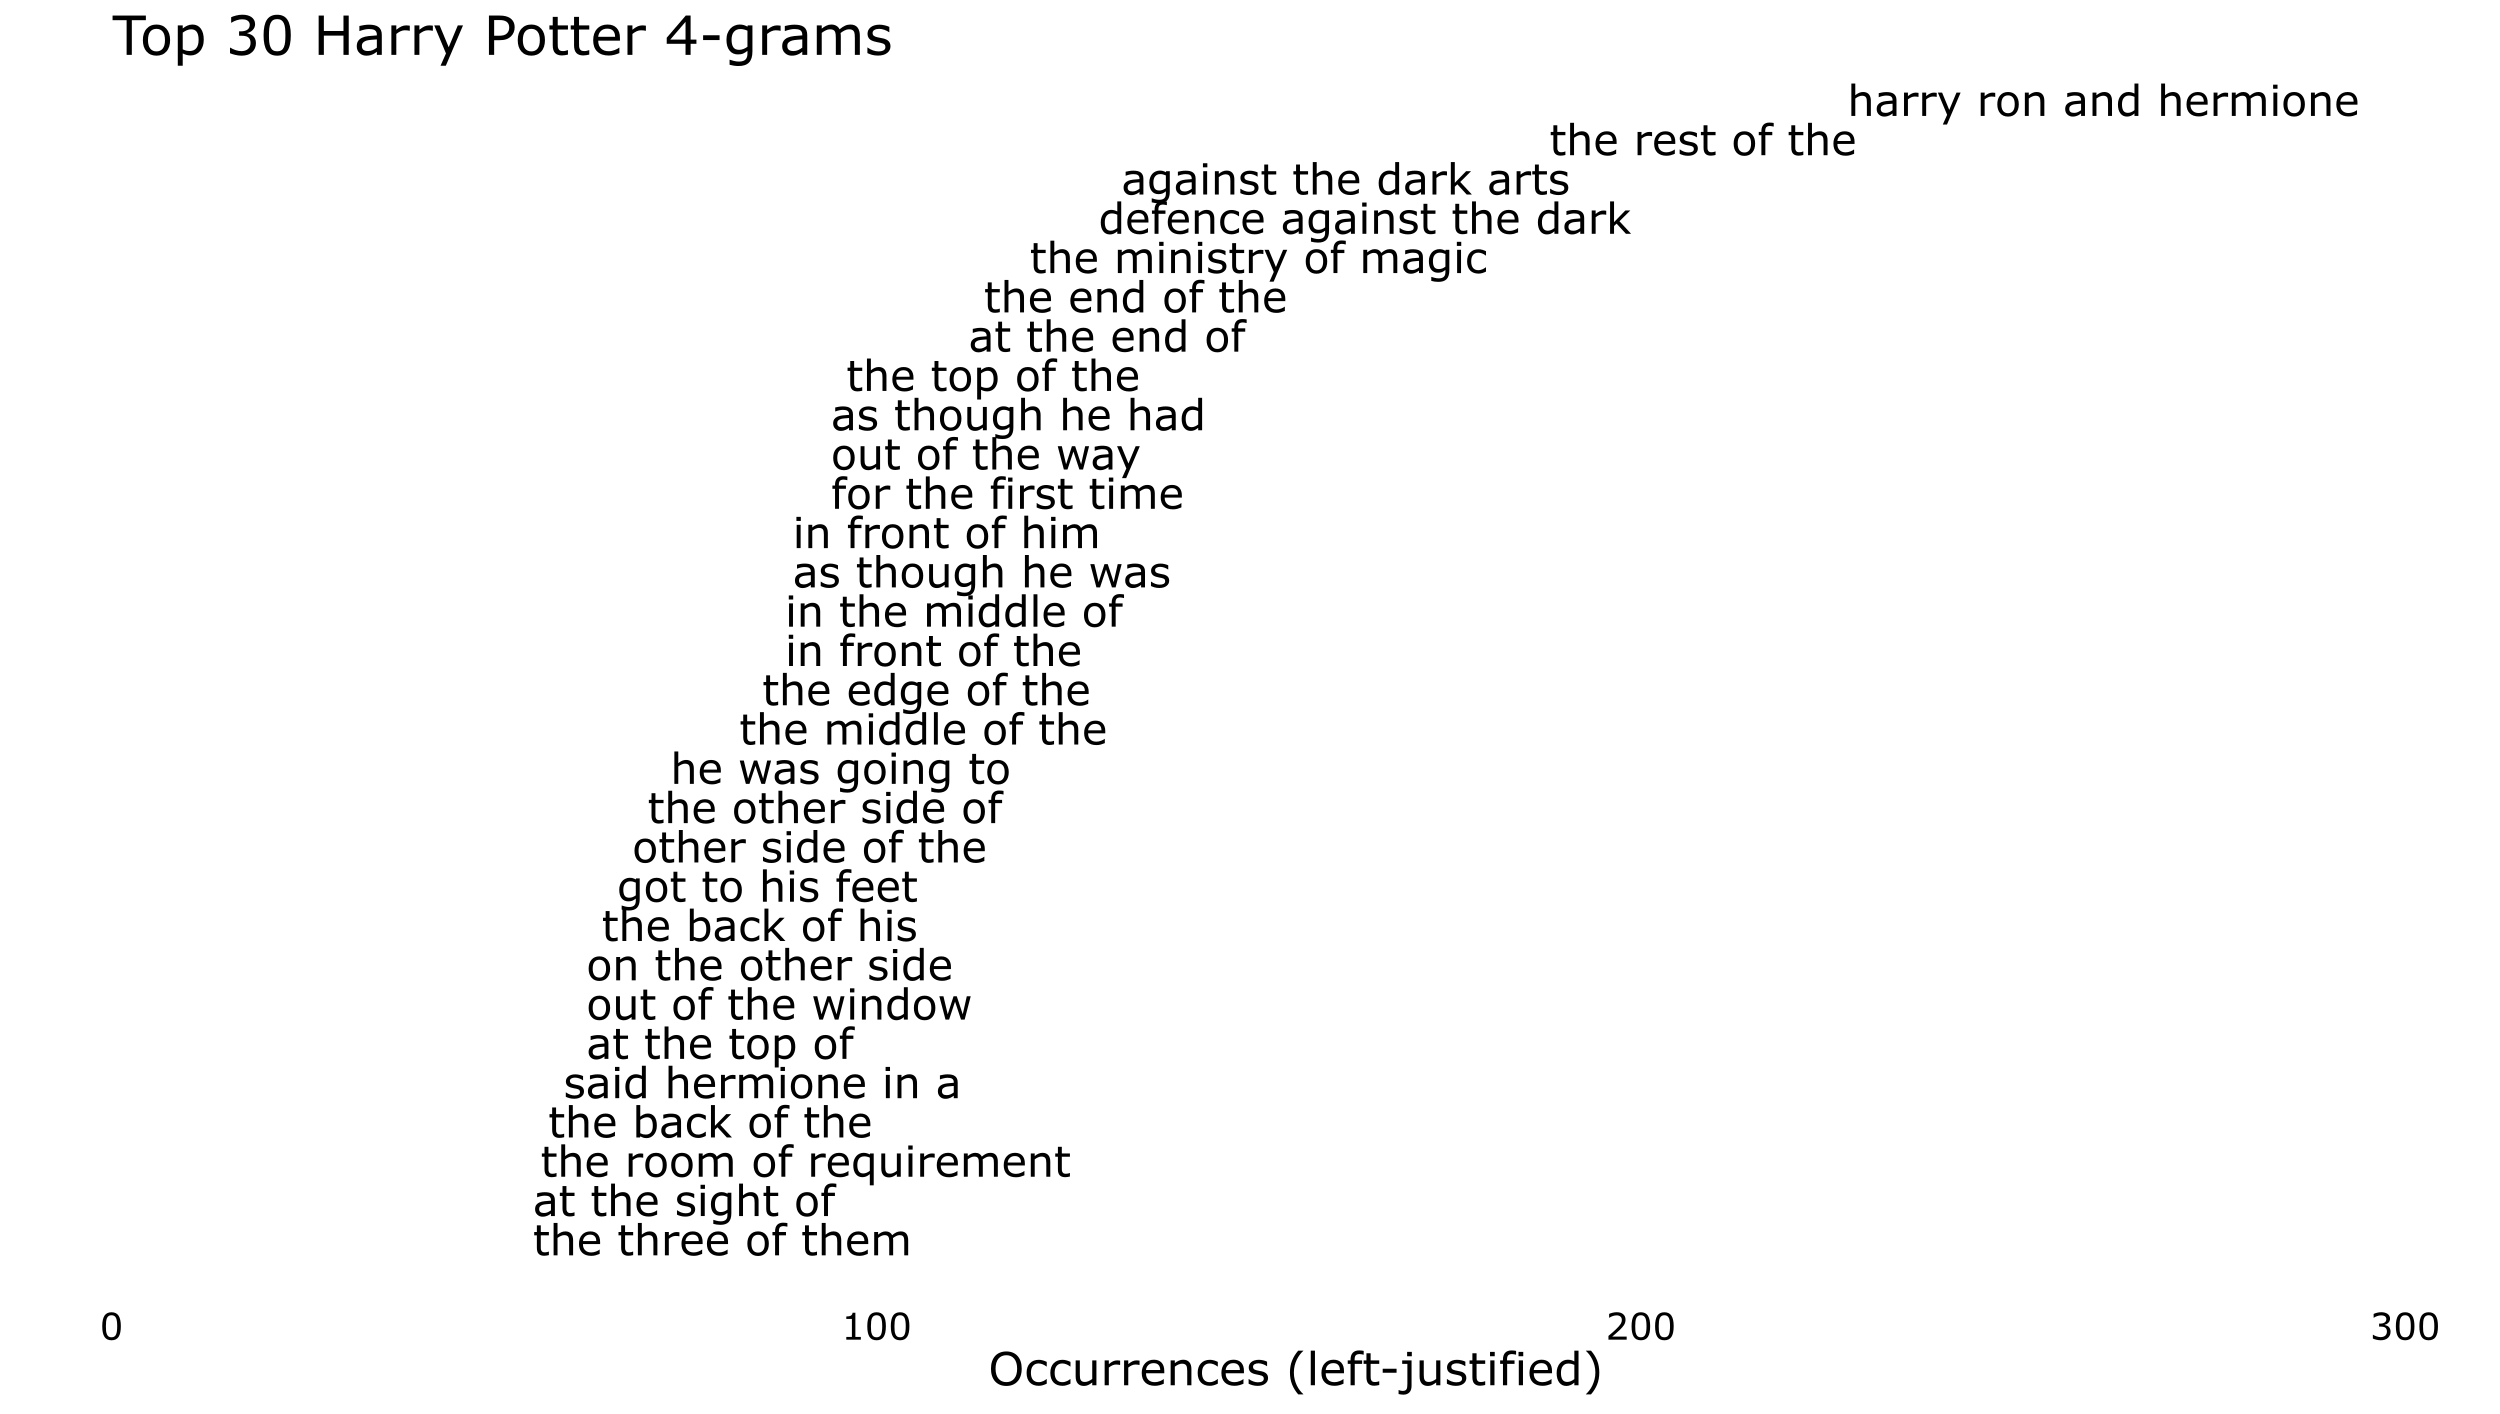 <?xml version="1.0" encoding="UTF-8"?>
<svg xmlns="http://www.w3.org/2000/svg" xmlns:xlink="http://www.w3.org/1999/xlink" width="878.4pt" height="496.8pt" viewBox="0 0 878.4 496.8" version="1.1">
<defs>
<g>
<symbol overflow="visible" id="glyph0-0">
<path style="stroke:none;" d="M 1.875 0 L 1.875 -11.25 L 13.125 -11.25 L 13.125 0 Z M 2.812 -0.938 L 12.188 -0.938 L 12.188 -10.312 L 2.812 -10.312 Z M 2.812 -0.938 "/>
</symbol>
<symbol overflow="visible" id="glyph0-1">
<path style="stroke:none;" d="M 5.609 -0.078 C 5.348 -0.004 5.062 0.051 4.75 0.094 C 4.445 0.133 4.176 0.156 3.938 0.156 C 3.102 0.156 2.469 -0.066 2.031 -0.516 C 1.602 -0.961 1.391 -1.68 1.391 -2.672 L 1.391 -7.031 L 0.453 -7.031 L 0.453 -8.188 L 1.391 -8.188 L 1.391 -10.531 L 2.766 -10.531 L 2.766 -8.188 L 5.609 -8.188 L 5.609 -7.031 L 2.766 -7.031 L 2.766 -3.297 C 2.766 -2.867 2.77 -2.531 2.781 -2.281 C 2.801 -2.039 2.875 -1.816 3 -1.609 C 3.102 -1.41 3.25 -1.266 3.438 -1.172 C 3.625 -1.086 3.91 -1.047 4.297 -1.047 C 4.523 -1.047 4.758 -1.078 5 -1.141 C 5.25 -1.211 5.426 -1.27 5.531 -1.312 L 5.609 -1.312 Z M 5.609 -0.078 "/>
</symbol>
<symbol overflow="visible" id="glyph0-2">
<path style="stroke:none;" d="M 8.203 0 L 6.812 0 L 6.812 -4.656 C 6.812 -5.031 6.789 -5.383 6.75 -5.719 C 6.707 -6.051 6.629 -6.305 6.516 -6.484 C 6.391 -6.691 6.211 -6.844 5.984 -6.938 C 5.754 -7.039 5.457 -7.094 5.094 -7.094 C 4.719 -7.094 4.32 -7 3.906 -6.812 C 3.5 -6.633 3.109 -6.398 2.734 -6.109 L 2.734 0 L 1.359 0 L 1.359 -11.391 L 2.734 -11.391 L 2.734 -7.266 C 3.16 -7.629 3.602 -7.91 4.062 -8.109 C 4.52 -8.305 4.992 -8.406 5.484 -8.406 C 6.359 -8.406 7.031 -8.141 7.5 -7.609 C 7.969 -7.078 8.203 -6.312 8.203 -5.312 Z M 8.203 0 "/>
</symbol>
<symbol overflow="visible" id="glyph0-3">
<path style="stroke:none;" d="M 8.203 -3.953 L 2.172 -3.953 C 2.172 -3.441 2.242 -3 2.391 -2.625 C 2.547 -2.258 2.758 -1.957 3.031 -1.719 C 3.281 -1.477 3.578 -1.301 3.922 -1.188 C 4.273 -1.07 4.66 -1.016 5.078 -1.016 C 5.641 -1.016 6.203 -1.125 6.766 -1.344 C 7.328 -1.562 7.727 -1.781 7.969 -2 L 8.047 -2 L 8.047 -0.5 C 7.578 -0.301 7.098 -0.133 6.609 0 C 6.129 0.125 5.625 0.188 5.094 0.188 C 3.738 0.188 2.68 -0.176 1.922 -0.906 C 1.16 -1.645 0.781 -2.691 0.781 -4.047 C 0.781 -5.379 1.145 -6.438 1.875 -7.219 C 2.602 -8.008 3.562 -8.406 4.75 -8.406 C 5.852 -8.406 6.703 -8.082 7.297 -7.438 C 7.898 -6.789 8.203 -5.875 8.203 -4.688 Z M 6.859 -5 C 6.859 -5.727 6.676 -6.285 6.312 -6.672 C 5.957 -7.066 5.414 -7.266 4.688 -7.266 C 3.945 -7.266 3.359 -7.047 2.922 -6.609 C 2.484 -6.18 2.234 -5.645 2.172 -5 Z M 6.859 -5 "/>
</symbol>
<symbol overflow="visible" id="glyph0-4">
<path style="stroke:none;" d=""/>
</symbol>
<symbol overflow="visible" id="glyph0-5">
<path style="stroke:none;" d="M 6.453 -6.688 L 6.391 -6.688 C 6.18 -6.727 5.977 -6.758 5.781 -6.781 C 5.594 -6.801 5.367 -6.812 5.109 -6.812 C 4.68 -6.812 4.27 -6.719 3.875 -6.531 C 3.477 -6.344 3.098 -6.102 2.734 -5.812 L 2.734 0 L 1.359 0 L 1.359 -8.188 L 2.734 -8.188 L 2.734 -6.969 C 3.273 -7.406 3.754 -7.719 4.172 -7.906 C 4.598 -8.094 5.023 -8.188 5.453 -8.188 C 5.691 -8.188 5.863 -8.176 5.969 -8.156 C 6.082 -8.145 6.242 -8.125 6.453 -8.094 Z M 6.453 -6.688 "/>
</symbol>
<symbol overflow="visible" id="glyph0-6">
<path style="stroke:none;" d="M 8.328 -4.094 C 8.328 -2.758 7.984 -1.703 7.297 -0.922 C 6.617 -0.148 5.707 0.234 4.562 0.234 C 3.395 0.234 2.473 -0.148 1.797 -0.922 C 1.117 -1.703 0.781 -2.758 0.781 -4.094 C 0.781 -5.426 1.117 -6.477 1.797 -7.25 C 2.473 -8.02 3.395 -8.406 4.562 -8.406 C 5.707 -8.406 6.617 -8.02 7.297 -7.25 C 7.984 -6.477 8.328 -5.426 8.328 -4.094 Z M 6.906 -4.094 C 6.906 -5.145 6.695 -5.926 6.281 -6.438 C 5.863 -6.957 5.289 -7.219 4.562 -7.219 C 3.812 -7.219 3.227 -6.957 2.812 -6.438 C 2.406 -5.926 2.203 -5.145 2.203 -4.094 C 2.203 -3.062 2.406 -2.281 2.812 -1.75 C 3.227 -1.219 3.812 -0.953 4.562 -0.953 C 5.289 -0.953 5.863 -1.211 6.281 -1.734 C 6.695 -2.266 6.906 -3.051 6.906 -4.094 Z M 6.906 -4.094 "/>
</symbol>
<symbol overflow="visible" id="glyph0-7">
<path style="stroke:none;" d="M 5.75 -10.062 L 5.688 -10.062 C 5.531 -10.102 5.328 -10.145 5.078 -10.188 C 4.836 -10.238 4.629 -10.266 4.453 -10.266 C 3.859 -10.266 3.426 -10.133 3.156 -9.875 C 2.895 -9.613 2.766 -9.141 2.766 -8.453 L 2.766 -8.188 L 5.25 -8.188 L 5.25 -7.031 L 2.812 -7.031 L 2.812 0 L 1.422 0 L 1.422 -7.031 L 0.5 -7.031 L 0.5 -8.188 L 1.422 -8.188 L 1.422 -8.453 C 1.422 -9.422 1.66 -10.164 2.141 -10.688 C 2.629 -11.207 3.332 -11.469 4.25 -11.469 C 4.551 -11.469 4.828 -11.453 5.078 -11.422 C 5.328 -11.391 5.551 -11.359 5.75 -11.328 Z M 5.75 -10.062 "/>
</symbol>
<symbol overflow="visible" id="glyph0-8">
<path style="stroke:none;" d="M 13.297 0 L 11.922 0 L 11.922 -4.656 C 11.922 -5.008 11.906 -5.348 11.875 -5.672 C 11.844 -6.004 11.773 -6.266 11.672 -6.453 C 11.555 -6.672 11.395 -6.832 11.188 -6.938 C 10.977 -7.039 10.676 -7.094 10.281 -7.094 C 9.895 -7.094 9.508 -6.992 9.125 -6.797 C 8.738 -6.609 8.352 -6.367 7.969 -6.078 C 7.977 -5.961 7.988 -5.828 8 -5.672 C 8.008 -5.523 8.016 -5.379 8.016 -5.234 L 8.016 0 L 6.641 0 L 6.641 -4.656 C 6.641 -5.02 6.625 -5.363 6.594 -5.688 C 6.562 -6.008 6.492 -6.27 6.391 -6.469 C 6.273 -6.676 6.113 -6.832 5.906 -6.938 C 5.695 -7.039 5.395 -7.094 5 -7.094 C 4.625 -7.094 4.242 -7 3.859 -6.812 C 3.484 -6.633 3.109 -6.398 2.734 -6.109 L 2.734 0 L 1.359 0 L 1.359 -8.188 L 2.734 -8.188 L 2.734 -7.266 C 3.16 -7.629 3.586 -7.91 4.016 -8.109 C 4.441 -8.305 4.898 -8.406 5.391 -8.406 C 5.941 -8.406 6.41 -8.285 6.797 -8.047 C 7.191 -7.816 7.484 -7.492 7.672 -7.078 C 8.223 -7.547 8.727 -7.883 9.188 -8.094 C 9.645 -8.301 10.141 -8.406 10.672 -8.406 C 11.566 -8.406 12.227 -8.133 12.656 -7.594 C 13.082 -7.051 13.297 -6.289 13.297 -5.312 Z M 13.297 0 "/>
</symbol>
<symbol overflow="visible" id="glyph0-9">
<path style="stroke:none;" d="M 7.719 0 L 6.344 0 L 6.344 -0.875 C 6.219 -0.789 6.051 -0.672 5.844 -0.516 C 5.633 -0.367 5.438 -0.254 5.25 -0.172 C 5.02 -0.055 4.754 0.035 4.453 0.109 C 4.148 0.191 3.801 0.234 3.406 0.234 C 2.664 0.234 2.039 -0.008 1.531 -0.5 C 1.02 -0.988 0.766 -1.613 0.766 -2.375 C 0.766 -2.988 0.895 -3.488 1.156 -3.875 C 1.426 -4.258 1.805 -4.562 2.297 -4.781 C 2.797 -5 3.395 -5.145 4.094 -5.219 C 4.789 -5.301 5.539 -5.363 6.344 -5.406 L 6.344 -5.625 C 6.344 -5.938 6.285 -6.191 6.172 -6.391 C 6.066 -6.598 5.91 -6.758 5.703 -6.875 C 5.504 -6.988 5.27 -7.062 5 -7.094 C 4.727 -7.133 4.441 -7.156 4.141 -7.156 C 3.785 -7.156 3.383 -7.109 2.938 -7.016 C 2.488 -6.922 2.031 -6.785 1.562 -6.609 L 1.484 -6.609 L 1.484 -8 C 1.754 -8.07 2.141 -8.148 2.641 -8.234 C 3.148 -8.328 3.656 -8.375 4.156 -8.375 C 4.727 -8.375 5.227 -8.328 5.656 -8.234 C 6.082 -8.141 6.453 -7.977 6.766 -7.75 C 7.078 -7.52 7.312 -7.227 7.469 -6.875 C 7.633 -6.52 7.719 -6.078 7.719 -5.547 Z M 6.344 -2.016 L 6.344 -4.297 C 5.926 -4.266 5.43 -4.223 4.859 -4.172 C 4.285 -4.129 3.836 -4.062 3.516 -3.969 C 3.117 -3.852 2.797 -3.676 2.547 -3.438 C 2.305 -3.207 2.188 -2.883 2.188 -2.469 C 2.188 -2 2.328 -1.645 2.609 -1.406 C 2.891 -1.176 3.32 -1.062 3.906 -1.062 C 4.383 -1.062 4.82 -1.156 5.219 -1.344 C 5.625 -1.531 6 -1.754 6.344 -2.016 Z M 6.344 -2.016 "/>
</symbol>
<symbol overflow="visible" id="glyph0-10">
<path style="stroke:none;" d="M 7.203 -2.359 C 7.203 -1.609 6.891 -0.992 6.266 -0.516 C 5.648 -0.035 4.812 0.203 3.75 0.203 C 3.133 0.203 2.57 0.129 2.062 -0.016 C 1.562 -0.16 1.145 -0.316 0.812 -0.484 L 0.812 -2.031 L 0.875 -2.031 C 1.312 -1.707 1.797 -1.445 2.328 -1.25 C 2.859 -1.062 3.367 -0.969 3.859 -0.969 C 4.461 -0.969 4.938 -1.062 5.281 -1.25 C 5.625 -1.445 5.797 -1.758 5.797 -2.188 C 5.797 -2.508 5.703 -2.754 5.516 -2.922 C 5.328 -3.086 4.973 -3.227 4.453 -3.344 C 4.254 -3.383 3.992 -3.43 3.672 -3.484 C 3.359 -3.547 3.07 -3.613 2.812 -3.688 C 2.102 -3.875 1.598 -4.148 1.297 -4.516 C 0.992 -4.891 0.844 -5.344 0.844 -5.875 C 0.844 -6.219 0.91 -6.535 1.047 -6.828 C 1.191 -7.129 1.406 -7.395 1.688 -7.625 C 1.957 -7.852 2.301 -8.035 2.719 -8.172 C 3.145 -8.305 3.617 -8.375 4.141 -8.375 C 4.629 -8.375 5.125 -8.312 5.625 -8.188 C 6.125 -8.07 6.539 -7.93 6.875 -7.766 L 6.875 -6.297 L 6.797 -6.297 C 6.453 -6.555 6.023 -6.773 5.516 -6.953 C 5.016 -7.129 4.523 -7.219 4.047 -7.219 C 3.535 -7.219 3.109 -7.117 2.766 -6.922 C 2.422 -6.734 2.25 -6.445 2.25 -6.062 C 2.25 -5.727 2.352 -5.473 2.562 -5.297 C 2.77 -5.129 3.102 -4.992 3.562 -4.891 C 3.812 -4.828 4.094 -4.766 4.406 -4.703 C 4.727 -4.648 4.992 -4.598 5.203 -4.547 C 5.836 -4.398 6.332 -4.148 6.688 -3.797 C 7.031 -3.43 7.203 -2.953 7.203 -2.359 Z M 7.203 -2.359 "/>
</symbol>
<symbol overflow="visible" id="glyph0-11">
<path style="stroke:none;" d="M 2.828 -9.547 L 1.281 -9.547 L 1.281 -10.984 L 2.828 -10.984 Z M 2.75 0 L 1.375 0 L 1.375 -8.188 L 2.75 -8.188 Z M 2.75 0 "/>
</symbol>
<symbol overflow="visible" id="glyph0-12">
<path style="stroke:none;" d="M 7.984 -0.938 C 7.984 0.457 7.664 1.477 7.031 2.125 C 6.406 2.77 5.441 3.094 4.141 3.094 C 3.703 3.094 3.273 3.062 2.859 3 C 2.453 2.945 2.047 2.863 1.641 2.75 L 1.641 1.344 L 1.719 1.344 C 1.945 1.426 2.301 1.531 2.781 1.656 C 3.27 1.789 3.758 1.859 4.25 1.859 C 4.719 1.859 5.102 1.801 5.406 1.688 C 5.719 1.582 5.961 1.426 6.141 1.219 C 6.305 1.031 6.426 0.801 6.5 0.531 C 6.57 0.258 6.609 -0.035 6.609 -0.359 L 6.609 -1.109 C 6.191 -0.773 5.797 -0.523 5.422 -0.359 C 5.047 -0.203 4.566 -0.125 3.984 -0.125 C 3.004 -0.125 2.227 -0.473 1.656 -1.172 C 1.082 -1.879 0.797 -2.879 0.797 -4.172 C 0.797 -4.867 0.895 -5.473 1.094 -5.984 C 1.289 -6.492 1.555 -6.938 1.891 -7.312 C 2.211 -7.656 2.598 -7.922 3.047 -8.109 C 3.504 -8.305 3.957 -8.406 4.406 -8.406 C 4.883 -8.406 5.281 -8.359 5.594 -8.266 C 5.914 -8.172 6.254 -8.023 6.609 -7.828 L 6.703 -8.188 L 7.984 -8.188 Z M 6.609 -2.25 L 6.609 -6.703 C 6.242 -6.867 5.906 -6.988 5.594 -7.062 C 5.281 -7.133 4.969 -7.172 4.656 -7.172 C 3.895 -7.172 3.297 -6.914 2.859 -6.406 C 2.43 -5.895 2.219 -5.16 2.219 -4.203 C 2.219 -3.273 2.375 -2.578 2.688 -2.109 C 3.008 -1.641 3.547 -1.406 4.297 -1.406 C 4.703 -1.406 5.102 -1.477 5.5 -1.625 C 5.906 -1.781 6.273 -1.988 6.609 -2.25 Z M 6.609 -2.25 "/>
</symbol>
<symbol overflow="visible" id="glyph0-13">
<path style="stroke:none;" d="M 7.984 3.016 L 6.609 3.016 L 6.609 -0.922 C 6.191 -0.555 5.77 -0.285 5.344 -0.109 C 4.926 0.066 4.473 0.156 3.984 0.156 C 3.016 0.156 2.238 -0.219 1.656 -0.969 C 1.082 -1.719 0.797 -2.75 0.797 -4.062 C 0.797 -4.77 0.895 -5.391 1.094 -5.922 C 1.301 -6.461 1.566 -6.914 1.891 -7.281 C 2.211 -7.645 2.594 -7.922 3.031 -8.109 C 3.469 -8.305 3.926 -8.406 4.406 -8.406 C 4.844 -8.406 5.234 -8.352 5.578 -8.25 C 5.922 -8.156 6.266 -8.016 6.609 -7.828 L 6.703 -8.188 L 7.984 -8.188 Z M 6.609 -2.078 L 6.609 -6.703 C 6.234 -6.879 5.895 -7 5.594 -7.062 C 5.301 -7.133 4.988 -7.172 4.656 -7.172 C 3.852 -7.172 3.242 -6.898 2.828 -6.359 C 2.422 -5.816 2.219 -5.07 2.219 -4.125 C 2.219 -3.176 2.383 -2.441 2.719 -1.922 C 3.051 -1.41 3.578 -1.156 4.297 -1.156 C 4.691 -1.156 5.086 -1.238 5.484 -1.406 C 5.891 -1.582 6.266 -1.805 6.609 -2.078 Z M 6.609 -2.078 "/>
</symbol>
<symbol overflow="visible" id="glyph0-14">
<path style="stroke:none;" d="M 8.141 0 L 6.766 0 L 6.766 -0.906 C 6.297 -0.539 5.848 -0.258 5.422 -0.062 C 5.004 0.133 4.535 0.234 4.016 0.234 C 3.16 0.234 2.492 -0.023 2.016 -0.547 C 1.535 -1.078 1.297 -1.852 1.297 -2.875 L 1.297 -8.188 L 2.672 -8.188 L 2.672 -3.516 C 2.672 -3.109 2.691 -2.754 2.734 -2.453 C 2.773 -2.16 2.859 -1.91 2.984 -1.703 C 3.109 -1.484 3.273 -1.32 3.484 -1.219 C 3.703 -1.125 4.008 -1.078 4.406 -1.078 C 4.758 -1.078 5.148 -1.172 5.578 -1.359 C 6.004 -1.547 6.398 -1.785 6.766 -2.078 L 6.766 -8.188 L 8.141 -8.188 Z M 8.141 0 "/>
</symbol>
<symbol overflow="visible" id="glyph0-15">
<path style="stroke:none;" d="M 8.203 0 L 6.812 0 L 6.812 -4.656 C 6.812 -5.031 6.789 -5.383 6.75 -5.719 C 6.707 -6.051 6.629 -6.305 6.516 -6.484 C 6.391 -6.691 6.211 -6.844 5.984 -6.938 C 5.754 -7.039 5.457 -7.094 5.094 -7.094 C 4.719 -7.094 4.32 -7 3.906 -6.812 C 3.5 -6.633 3.109 -6.398 2.734 -6.109 L 2.734 0 L 1.359 0 L 1.359 -8.188 L 2.734 -8.188 L 2.734 -7.266 C 3.16 -7.629 3.602 -7.91 4.062 -8.109 C 4.52 -8.305 4.992 -8.406 5.484 -8.406 C 6.359 -8.406 7.031 -8.141 7.5 -7.609 C 7.969 -7.078 8.203 -6.312 8.203 -5.312 Z M 8.203 0 "/>
</symbol>
<symbol overflow="visible" id="glyph0-16">
<path style="stroke:none;" d="M 8.562 -4.156 C 8.562 -3.469 8.461 -2.848 8.266 -2.297 C 8.066 -1.754 7.805 -1.301 7.484 -0.938 C 7.141 -0.551 6.758 -0.258 6.344 -0.062 C 5.926 0.133 5.469 0.234 4.969 0.234 C 4.508 0.234 4.102 0.176 3.75 0.062 C 3.406 -0.051 3.066 -0.195 2.734 -0.375 L 2.641 0 L 1.359 0 L 1.359 -11.391 L 2.734 -11.391 L 2.734 -7.328 C 3.117 -7.641 3.523 -7.895 3.953 -8.094 C 4.391 -8.301 4.879 -8.406 5.422 -8.406 C 6.391 -8.406 7.156 -8.035 7.719 -7.297 C 8.281 -6.555 8.562 -5.508 8.562 -4.156 Z M 7.141 -4.109 C 7.141 -5.086 6.977 -5.828 6.656 -6.328 C 6.332 -6.836 5.812 -7.094 5.094 -7.094 C 4.688 -7.094 4.281 -7.004 3.875 -6.828 C 3.469 -6.66 3.086 -6.441 2.734 -6.172 L 2.734 -1.484 C 3.117 -1.305 3.453 -1.18 3.734 -1.109 C 4.016 -1.047 4.332 -1.016 4.688 -1.016 C 5.457 -1.016 6.055 -1.266 6.484 -1.766 C 6.922 -2.266 7.141 -3.047 7.141 -4.109 Z M 7.141 -4.109 "/>
</symbol>
<symbol overflow="visible" id="glyph0-17">
<path style="stroke:none;" d="M 7.406 -0.516 C 6.945 -0.297 6.508 -0.125 6.094 0 C 5.688 0.125 5.25 0.188 4.781 0.188 C 4.188 0.188 3.645 0.098 3.156 -0.078 C 2.664 -0.254 2.242 -0.516 1.891 -0.859 C 1.535 -1.211 1.258 -1.656 1.062 -2.188 C 0.863 -2.727 0.766 -3.359 0.766 -4.078 C 0.766 -5.422 1.129 -6.473 1.859 -7.234 C 2.598 -7.992 3.57 -8.375 4.781 -8.375 C 5.25 -8.375 5.707 -8.305 6.156 -8.172 C 6.613 -8.035 7.031 -7.875 7.406 -7.688 L 7.406 -6.156 L 7.328 -6.156 C 6.91 -6.488 6.477 -6.738 6.031 -6.906 C 5.582 -7.082 5.145 -7.172 4.719 -7.172 C 3.938 -7.172 3.32 -6.91 2.875 -6.391 C 2.426 -5.867 2.203 -5.098 2.203 -4.078 C 2.203 -3.086 2.422 -2.328 2.859 -1.797 C 3.297 -1.273 3.914 -1.016 4.719 -1.016 C 5 -1.016 5.281 -1.051 5.562 -1.125 C 5.852 -1.195 6.113 -1.289 6.344 -1.406 C 6.551 -1.508 6.738 -1.617 6.906 -1.734 C 7.082 -1.848 7.223 -1.945 7.328 -2.031 L 7.406 -2.031 Z M 7.406 -0.516 "/>
</symbol>
<symbol overflow="visible" id="glyph0-18">
<path style="stroke:none;" d="M 8.781 0 L 6.969 0 L 3.688 -3.578 L 2.797 -2.734 L 2.797 0 L 1.406 0 L 1.406 -11.391 L 2.797 -11.391 L 2.797 -4.094 L 6.766 -8.188 L 8.5 -8.188 L 4.703 -4.406 Z M 8.781 0 "/>
</symbol>
<symbol overflow="visible" id="glyph0-19">
<path style="stroke:none;" d="M 7.984 0 L 6.609 0 L 6.609 -0.859 C 6.211 -0.516 5.801 -0.242 5.375 -0.047 C 4.945 0.141 4.484 0.234 3.984 0.234 C 3.004 0.234 2.227 -0.141 1.656 -0.891 C 1.082 -1.648 0.797 -2.695 0.797 -4.031 C 0.797 -4.719 0.895 -5.332 1.094 -5.875 C 1.289 -6.414 1.555 -6.879 1.891 -7.266 C 2.223 -7.641 2.609 -7.922 3.047 -8.109 C 3.492 -8.305 3.953 -8.406 4.422 -8.406 C 4.848 -8.406 5.227 -8.359 5.562 -8.266 C 5.895 -8.18 6.242 -8.047 6.609 -7.859 L 6.609 -11.391 L 7.984 -11.391 Z M 6.609 -2.016 L 6.609 -6.703 C 6.242 -6.867 5.91 -6.984 5.609 -7.047 C 5.316 -7.117 5 -7.156 4.656 -7.156 C 3.883 -7.156 3.285 -6.883 2.859 -6.344 C 2.43 -5.801 2.219 -5.039 2.219 -4.062 C 2.219 -3.082 2.379 -2.336 2.703 -1.828 C 3.035 -1.328 3.57 -1.078 4.312 -1.078 C 4.695 -1.078 5.086 -1.164 5.484 -1.344 C 5.891 -1.52 6.266 -1.742 6.609 -2.016 Z M 6.609 -2.016 "/>
</symbol>
<symbol overflow="visible" id="glyph0-20">
<path style="stroke:none;" d="M 8.562 -4.188 C 8.562 -3.52 8.461 -2.91 8.266 -2.359 C 8.078 -1.816 7.812 -1.352 7.469 -0.969 C 7.145 -0.613 6.766 -0.336 6.328 -0.141 C 5.891 0.055 5.426 0.156 4.938 0.156 C 4.508 0.156 4.125 0.109 3.781 0.016 C 3.438 -0.078 3.086 -0.219 2.734 -0.406 L 2.734 3.016 L 1.359 3.016 L 1.359 -8.188 L 2.734 -8.188 L 2.734 -7.328 C 3.098 -7.629 3.508 -7.883 3.969 -8.094 C 4.426 -8.301 4.91 -8.406 5.422 -8.406 C 6.41 -8.406 7.18 -8.031 7.734 -7.281 C 8.285 -6.539 8.562 -5.508 8.562 -4.188 Z M 7.141 -4.156 C 7.141 -5.133 6.969 -5.867 6.625 -6.359 C 6.289 -6.848 5.773 -7.094 5.078 -7.094 C 4.68 -7.094 4.281 -7.004 3.875 -6.828 C 3.477 -6.66 3.098 -6.441 2.734 -6.172 L 2.734 -1.531 C 3.117 -1.352 3.453 -1.234 3.734 -1.172 C 4.016 -1.109 4.332 -1.078 4.688 -1.078 C 5.457 -1.078 6.055 -1.332 6.484 -1.844 C 6.922 -2.363 7.141 -3.133 7.141 -4.156 Z M 7.141 -4.156 "/>
</symbol>
<symbol overflow="visible" id="glyph0-21">
<path style="stroke:none;" d="M 11.641 -8.188 L 9.516 0 L 8.234 0 L 6.141 -6.312 L 4.047 0 L 2.781 0 L 0.625 -8.188 L 2.062 -8.188 L 3.562 -1.844 L 5.609 -8.188 L 6.75 -8.188 L 8.844 -1.844 L 10.266 -8.188 Z M 11.641 -8.188 "/>
</symbol>
<symbol overflow="visible" id="glyph0-22">
<path style="stroke:none;" d="M 2.75 0 L 1.375 0 L 1.375 -11.391 L 2.75 -11.391 Z M 2.75 0 "/>
</symbol>
<symbol overflow="visible" id="glyph0-23">
<path style="stroke:none;" d="M 8.438 -8.188 L 3.656 3.016 L 2.188 3.016 L 3.703 -0.391 L 0.453 -8.188 L 1.938 -8.188 L 4.453 -2.109 L 6.984 -8.188 Z M 8.438 -8.188 "/>
</symbol>
<symbol overflow="visible" id="glyph1-0">
<path style="stroke:none;" d="M 1.625 0 L 1.625 -9.75 L 11.375 -9.75 L 11.375 0 Z M 2.438 -0.812 L 10.562 -0.812 L 10.562 -8.938 L 2.438 -8.938 Z M 2.438 -0.812 "/>
</symbol>
<symbol overflow="visible" id="glyph1-1">
<path style="stroke:none;" d="M 7.406 -4.734 C 7.406 -3.035 7.141 -1.785 6.609 -0.984 C 6.078 -0.191 5.254 0.203 4.141 0.203 C 3.004 0.203 2.176 -0.195 1.656 -1 C 1.133 -1.812 0.875 -3.051 0.875 -4.719 C 0.875 -6.395 1.133 -7.633 1.656 -8.438 C 2.188 -9.238 3.016 -9.641 4.141 -9.641 C 5.273 -9.641 6.102 -9.234 6.625 -8.422 C 7.145 -7.609 7.406 -6.379 7.406 -4.734 Z M 5.734 -1.844 C 5.879 -2.188 5.977 -2.586 6.031 -3.047 C 6.094 -3.516 6.125 -4.078 6.125 -4.734 C 6.125 -5.367 6.094 -5.922 6.031 -6.391 C 5.977 -6.867 5.879 -7.273 5.734 -7.609 C 5.586 -7.93 5.383 -8.176 5.125 -8.344 C 4.863 -8.508 4.535 -8.594 4.141 -8.594 C 3.742 -8.594 3.414 -8.508 3.156 -8.344 C 2.895 -8.176 2.688 -7.926 2.531 -7.594 C 2.383 -7.281 2.285 -6.875 2.234 -6.375 C 2.18 -5.875 2.156 -5.32 2.156 -4.719 C 2.156 -4.051 2.176 -3.492 2.219 -3.047 C 2.27 -2.609 2.375 -2.211 2.531 -1.859 C 2.664 -1.535 2.859 -1.285 3.109 -1.109 C 3.367 -0.93 3.711 -0.844 4.141 -0.844 C 4.535 -0.844 4.863 -0.926 5.125 -1.094 C 5.383 -1.258 5.586 -1.508 5.734 -1.844 Z M 5.734 -1.844 "/>
</symbol>
<symbol overflow="visible" id="glyph1-2">
<path style="stroke:none;" d="M 6.875 0 L 1.766 0 L 1.766 -0.969 L 3.734 -0.969 L 3.734 -7.297 L 1.766 -7.297 L 1.766 -8.156 C 2.035 -8.156 2.32 -8.176 2.625 -8.219 C 2.926 -8.27 3.156 -8.336 3.312 -8.422 C 3.508 -8.523 3.66 -8.66 3.766 -8.828 C 3.879 -8.992 3.945 -9.211 3.969 -9.484 L 4.953 -9.484 L 4.953 -0.969 L 6.875 -0.969 Z M 6.875 0 "/>
</symbol>
<symbol overflow="visible" id="glyph1-3">
<path style="stroke:none;" d="M 7.422 0 L 1.016 0 L 1.016 -1.328 C 1.461 -1.703 1.91 -2.082 2.359 -2.469 C 2.805 -2.852 3.223 -3.234 3.609 -3.609 C 4.422 -4.391 4.973 -5.008 5.266 -5.469 C 5.566 -5.938 5.719 -6.441 5.719 -6.984 C 5.719 -7.473 5.555 -7.852 5.234 -8.125 C 4.91 -8.406 4.461 -8.547 3.891 -8.547 C 3.504 -8.547 3.086 -8.477 2.641 -8.344 C 2.191 -8.207 1.754 -8 1.328 -7.719 L 1.25 -7.719 L 1.25 -9.062 C 1.551 -9.207 1.953 -9.344 2.453 -9.469 C 2.961 -9.594 3.453 -9.656 3.922 -9.656 C 4.891 -9.656 5.645 -9.422 6.188 -8.953 C 6.738 -8.484 7.016 -7.848 7.016 -7.047 C 7.016 -6.68 6.969 -6.344 6.875 -6.031 C 6.789 -5.727 6.66 -5.438 6.484 -5.156 C 6.316 -4.895 6.117 -4.633 5.891 -4.375 C 5.672 -4.125 5.406 -3.844 5.094 -3.531 C 4.633 -3.094 4.164 -2.664 3.688 -2.25 C 3.207 -1.832 2.758 -1.441 2.344 -1.078 L 7.422 -1.078 Z M 7.422 0 "/>
</symbol>
<symbol overflow="visible" id="glyph1-4">
<path style="stroke:none;" d="M 6.594 -4.547 C 6.789 -4.367 6.953 -4.141 7.078 -3.859 C 7.211 -3.586 7.281 -3.234 7.281 -2.797 C 7.281 -2.367 7.203 -1.973 7.047 -1.609 C 6.891 -1.254 6.672 -0.941 6.391 -0.672 C 6.078 -0.379 5.703 -0.16 5.266 -0.016 C 4.836 0.129 4.367 0.203 3.859 0.203 C 3.336 0.203 2.82 0.141 2.312 0.016 C 1.801 -0.109 1.383 -0.25 1.062 -0.406 L 1.062 -1.734 L 1.156 -1.734 C 1.508 -1.492 1.93 -1.297 2.422 -1.141 C 2.91 -0.984 3.379 -0.906 3.828 -0.906 C 4.098 -0.906 4.383 -0.945 4.688 -1.031 C 4.988 -1.125 5.234 -1.254 5.422 -1.422 C 5.609 -1.609 5.75 -1.812 5.844 -2.031 C 5.945 -2.258 6 -2.547 6 -2.891 C 6 -3.234 5.941 -3.516 5.828 -3.734 C 5.723 -3.953 5.578 -4.129 5.391 -4.266 C 5.191 -4.391 4.957 -4.477 4.688 -4.531 C 4.414 -4.582 4.125 -4.609 3.812 -4.609 L 3.25 -4.609 L 3.25 -5.656 L 3.688 -5.656 C 4.332 -5.656 4.844 -5.789 5.219 -6.062 C 5.602 -6.332 5.797 -6.723 5.797 -7.234 C 5.797 -7.461 5.75 -7.66 5.656 -7.828 C 5.562 -8.004 5.426 -8.148 5.25 -8.266 C 5.07 -8.367 4.879 -8.441 4.672 -8.484 C 4.461 -8.523 4.227 -8.547 3.969 -8.547 C 3.562 -8.547 3.129 -8.473 2.672 -8.328 C 2.223 -8.191 1.797 -7.988 1.391 -7.719 L 1.328 -7.719 L 1.328 -9.047 C 1.629 -9.203 2.031 -9.344 2.531 -9.469 C 3.031 -9.594 3.52 -9.656 4 -9.656 C 4.457 -9.656 4.859 -9.609 5.203 -9.516 C 5.555 -9.43 5.875 -9.297 6.156 -9.109 C 6.469 -8.91 6.703 -8.664 6.859 -8.375 C 7.016 -8.094 7.094 -7.758 7.094 -7.375 C 7.094 -6.844 6.906 -6.379 6.531 -5.984 C 6.164 -5.598 5.727 -5.352 5.219 -5.25 L 5.219 -5.172 C 5.426 -5.129 5.66 -5.055 5.922 -4.953 C 6.18 -4.848 6.406 -4.711 6.594 -4.547 Z M 6.594 -4.547 "/>
</symbol>
<symbol overflow="visible" id="glyph2-0">
<path style="stroke:none;" d="M 2 0 L 2 -12 L 14 -12 L 14 0 Z M 3 -1 L 13 -1 L 13 -11 L 3 -11 Z M 3 -1 "/>
</symbol>
<symbol overflow="visible" id="glyph2-1">
<path style="stroke:none;" d="M 10.234 -10.297 C 10.711 -9.773 11.078 -9.133 11.328 -8.375 C 11.578 -7.625 11.703 -6.77 11.703 -5.812 C 11.703 -4.852 11.57 -3.992 11.312 -3.234 C 11.062 -2.484 10.703 -1.852 10.234 -1.344 C 9.754 -0.82 9.188 -0.426 8.531 -0.156 C 7.883 0.113 7.141 0.25 6.297 0.25 C 5.484 0.25 4.738 0.113 4.062 -0.156 C 3.395 -0.438 2.828 -0.832 2.359 -1.344 C 1.891 -1.863 1.531 -2.5 1.281 -3.25 C 1.031 -4 0.906 -4.852 0.906 -5.812 C 0.906 -6.758 1.031 -7.609 1.281 -8.359 C 1.531 -9.117 1.895 -9.766 2.375 -10.297 C 2.832 -10.805 3.398 -11.195 4.078 -11.469 C 4.754 -11.738 5.492 -11.875 6.297 -11.875 C 7.129 -11.875 7.879 -11.738 8.547 -11.469 C 9.211 -11.195 9.773 -10.805 10.234 -10.297 Z M 10.094 -5.812 C 10.094 -7.32 9.754 -8.488 9.078 -9.312 C 8.398 -10.133 7.477 -10.547 6.312 -10.547 C 5.125 -10.547 4.191 -10.133 3.516 -9.312 C 2.848 -8.488 2.516 -7.32 2.516 -5.812 C 2.516 -4.289 2.859 -3.125 3.547 -2.312 C 4.234 -1.5 5.156 -1.094 6.312 -1.094 C 7.469 -1.094 8.383 -1.5 9.062 -2.312 C 9.75 -3.125 10.094 -4.289 10.094 -5.812 Z M 10.094 -5.812 "/>
</symbol>
<symbol overflow="visible" id="glyph2-2">
<path style="stroke:none;" d="M 7.906 -0.547 C 7.414 -0.316 6.945 -0.133 6.5 0 C 6.062 0.133 5.598 0.203 5.109 0.203 C 4.473 0.203 3.891 0.109 3.359 -0.078 C 2.836 -0.266 2.391 -0.547 2.016 -0.922 C 1.641 -1.297 1.348 -1.77 1.141 -2.344 C 0.93 -2.914 0.828 -3.586 0.828 -4.359 C 0.828 -5.785 1.219 -6.906 2 -7.719 C 2.781 -8.531 3.816 -8.938 5.109 -8.938 C 5.609 -8.938 6.098 -8.863 6.578 -8.719 C 7.055 -8.582 7.5 -8.41 7.906 -8.203 L 7.906 -6.578 L 7.828 -6.578 C 7.379 -6.922 6.914 -7.188 6.438 -7.375 C 5.957 -7.562 5.492 -7.656 5.047 -7.656 C 4.211 -7.656 3.551 -7.375 3.062 -6.812 C 2.582 -6.258 2.344 -5.441 2.344 -4.359 C 2.344 -3.305 2.578 -2.492 3.047 -1.922 C 3.523 -1.359 4.191 -1.078 5.047 -1.078 C 5.336 -1.078 5.633 -1.113 5.938 -1.188 C 6.25 -1.27 6.531 -1.375 6.781 -1.5 C 6.988 -1.613 7.188 -1.727 7.375 -1.844 C 7.562 -1.969 7.711 -2.078 7.828 -2.172 L 7.906 -2.172 Z M 7.906 -0.547 "/>
</symbol>
<symbol overflow="visible" id="glyph2-3">
<path style="stroke:none;" d="M 8.688 0 L 7.219 0 L 7.219 -0.969 C 6.719 -0.582 6.238 -0.281 5.781 -0.062 C 5.332 0.145 4.836 0.25 4.297 0.25 C 3.379 0.25 2.664 -0.031 2.156 -0.594 C 1.645 -1.156 1.391 -1.977 1.391 -3.062 L 1.391 -8.734 L 2.859 -8.734 L 2.859 -3.766 C 2.859 -3.316 2.879 -2.938 2.922 -2.625 C 2.961 -2.312 3.051 -2.039 3.188 -1.812 C 3.32 -1.582 3.5 -1.414 3.719 -1.312 C 3.945 -1.207 4.273 -1.156 4.703 -1.156 C 5.086 -1.156 5.504 -1.254 5.953 -1.453 C 6.398 -1.648 6.82 -1.906 7.219 -2.219 L 7.219 -8.734 L 8.688 -8.734 Z M 8.688 0 "/>
</symbol>
<symbol overflow="visible" id="glyph2-4">
<path style="stroke:none;" d="M 6.891 -7.125 L 6.812 -7.125 C 6.594 -7.176 6.379 -7.211 6.172 -7.234 C 5.973 -7.266 5.734 -7.281 5.453 -7.281 C 4.992 -7.281 4.551 -7.176 4.125 -6.969 C 3.707 -6.77 3.305 -6.516 2.922 -6.203 L 2.922 0 L 1.453 0 L 1.453 -8.734 L 2.922 -8.734 L 2.922 -7.438 C 3.504 -7.906 4.016 -8.238 4.453 -8.438 C 4.898 -8.633 5.359 -8.734 5.828 -8.734 C 6.078 -8.734 6.258 -8.723 6.375 -8.703 C 6.488 -8.691 6.66 -8.672 6.891 -8.641 Z M 6.891 -7.125 "/>
</symbol>
<symbol overflow="visible" id="glyph2-5">
<path style="stroke:none;" d="M 8.75 -4.219 L 2.328 -4.219 C 2.328 -3.676 2.406 -3.207 2.562 -2.812 C 2.727 -2.414 2.953 -2.086 3.234 -1.828 C 3.504 -1.578 3.82 -1.391 4.188 -1.266 C 4.562 -1.141 4.973 -1.078 5.422 -1.078 C 6.016 -1.078 6.613 -1.195 7.219 -1.438 C 7.82 -1.676 8.25 -1.91 8.5 -2.141 L 8.578 -2.141 L 8.578 -0.531 C 8.086 -0.32 7.582 -0.145 7.062 0 C 6.551 0.133 6.008 0.203 5.438 0.203 C 3.988 0.203 2.859 -0.188 2.047 -0.969 C 1.234 -1.758 0.828 -2.875 0.828 -4.312 C 0.828 -5.738 1.219 -6.867 2 -7.703 C 2.781 -8.547 3.805 -8.969 5.078 -8.969 C 6.254 -8.969 7.16 -8.625 7.797 -7.938 C 8.43 -7.25 8.75 -6.273 8.75 -5.016 Z M 7.328 -5.344 C 7.316 -6.113 7.117 -6.707 6.734 -7.125 C 6.359 -7.551 5.781 -7.766 5 -7.766 C 4.207 -7.766 3.578 -7.531 3.109 -7.062 C 2.648 -6.602 2.391 -6.031 2.328 -5.344 Z M 7.328 -5.344 "/>
</symbol>
<symbol overflow="visible" id="glyph2-6">
<path style="stroke:none;" d="M 8.75 0 L 7.281 0 L 7.281 -4.969 C 7.281 -5.375 7.254 -5.75 7.203 -6.094 C 7.16 -6.445 7.078 -6.723 6.953 -6.922 C 6.816 -7.141 6.625 -7.301 6.375 -7.406 C 6.133 -7.52 5.82 -7.578 5.438 -7.578 C 5.031 -7.578 4.609 -7.477 4.172 -7.281 C 3.734 -7.082 3.316 -6.828 2.922 -6.516 L 2.922 0 L 1.453 0 L 1.453 -8.734 L 2.922 -8.734 L 2.922 -7.766 C 3.379 -8.141 3.852 -8.43 4.344 -8.641 C 4.832 -8.859 5.332 -8.969 5.844 -8.969 C 6.789 -8.969 7.508 -8.68 8 -8.109 C 8.5 -7.547 8.75 -6.734 8.75 -5.672 Z M 8.75 0 "/>
</symbol>
<symbol overflow="visible" id="glyph2-7">
<path style="stroke:none;" d="M 7.688 -2.516 C 7.688 -1.723 7.352 -1.066 6.688 -0.547 C 6.031 -0.035 5.133 0.219 4 0.219 C 3.352 0.219 2.758 0.141 2.219 -0.016 C 1.676 -0.172 1.223 -0.344 0.859 -0.531 L 0.859 -2.172 L 0.938 -2.172 C 1.406 -1.828 1.922 -1.551 2.484 -1.344 C 3.055 -1.133 3.602 -1.031 4.125 -1.031 C 4.77 -1.031 5.273 -1.133 5.641 -1.344 C 6.004 -1.551 6.188 -1.879 6.188 -2.328 C 6.188 -2.672 6.086 -2.93 5.891 -3.109 C 5.691 -3.285 5.312 -3.438 4.75 -3.562 C 4.539 -3.613 4.266 -3.672 3.922 -3.734 C 3.586 -3.797 3.285 -3.863 3.016 -3.938 C 2.242 -4.133 1.695 -4.43 1.375 -4.828 C 1.062 -5.223 0.906 -5.707 0.906 -6.281 C 0.906 -6.633 0.977 -6.969 1.125 -7.281 C 1.27 -7.602 1.492 -7.891 1.797 -8.141 C 2.086 -8.391 2.457 -8.582 2.906 -8.719 C 3.363 -8.863 3.867 -8.938 4.422 -8.938 C 4.941 -8.938 5.469 -8.875 6 -8.75 C 6.539 -8.625 6.988 -8.469 7.344 -8.281 L 7.344 -6.719 L 7.266 -6.719 C 6.891 -6.988 6.43 -7.219 5.891 -7.406 C 5.359 -7.602 4.832 -7.703 4.312 -7.703 C 3.781 -7.703 3.328 -7.598 2.953 -7.391 C 2.586 -7.18 2.406 -6.875 2.406 -6.469 C 2.406 -6.113 2.516 -5.844 2.734 -5.656 C 2.953 -5.477 3.305 -5.332 3.797 -5.219 C 4.066 -5.156 4.367 -5.094 4.703 -5.031 C 5.047 -4.969 5.328 -4.91 5.547 -4.859 C 6.234 -4.703 6.758 -4.43 7.125 -4.047 C 7.5 -3.66 7.688 -3.148 7.688 -2.516 Z M 7.688 -2.516 "/>
</symbol>
<symbol overflow="visible" id="glyph2-8">
<path style="stroke:none;" d=""/>
</symbol>
<symbol overflow="visible" id="glyph2-9">
<path style="stroke:none;" d="M 6.125 3.219 L 4.328 3.219 C 3.41 2.164 2.695 1.016 2.188 -0.234 C 1.676 -1.492 1.422 -2.906 1.422 -4.469 C 1.422 -6.039 1.676 -7.453 2.188 -8.703 C 2.695 -9.953 3.41 -11.102 4.328 -12.156 L 6.125 -12.156 L 6.125 -12.078 C 5.695 -11.703 5.289 -11.266 4.906 -10.766 C 4.531 -10.266 4.176 -9.688 3.844 -9.031 C 3.531 -8.383 3.273 -7.676 3.078 -6.906 C 2.891 -6.133 2.797 -5.32 2.797 -4.469 C 2.797 -3.582 2.891 -2.77 3.078 -2.031 C 3.266 -1.289 3.52 -0.582 3.844 0.094 C 4.156 0.727 4.508 1.305 4.906 1.828 C 5.312 2.348 5.719 2.785 6.125 3.141 Z M 6.125 3.219 "/>
</symbol>
<symbol overflow="visible" id="glyph2-10">
<path style="stroke:none;" d="M 2.938 0 L 1.469 0 L 1.469 -12.156 L 2.938 -12.156 Z M 2.938 0 "/>
</symbol>
<symbol overflow="visible" id="glyph2-11">
<path style="stroke:none;" d="M 6.141 -10.734 L 6.062 -10.734 C 5.906 -10.785 5.695 -10.832 5.438 -10.875 C 5.176 -10.926 4.945 -10.953 4.75 -10.953 C 4.113 -10.953 3.656 -10.812 3.375 -10.531 C 3.094 -10.258 2.953 -9.758 2.953 -9.031 L 2.953 -8.734 L 5.594 -8.734 L 5.594 -7.5 L 3 -7.5 L 3 0 L 1.531 0 L 1.531 -7.5 L 0.531 -7.5 L 0.531 -8.734 L 1.531 -8.734 L 1.531 -9.016 C 1.531 -10.055 1.785 -10.852 2.297 -11.406 C 2.816 -11.957 3.562 -12.234 4.531 -12.234 C 4.863 -12.234 5.16 -12.219 5.422 -12.188 C 5.68 -12.156 5.922 -12.117 6.141 -12.078 Z M 6.141 -10.734 "/>
</symbol>
<symbol overflow="visible" id="glyph2-12">
<path style="stroke:none;" d="M 5.984 -0.078 C 5.703 -0.004 5.398 0.051 5.078 0.094 C 4.754 0.145 4.461 0.172 4.203 0.172 C 3.316 0.172 2.641 -0.066 2.172 -0.547 C 1.711 -1.023 1.484 -1.797 1.484 -2.859 L 1.484 -7.5 L 0.484 -7.5 L 0.484 -8.734 L 1.484 -8.734 L 1.484 -11.234 L 2.953 -11.234 L 2.953 -8.734 L 5.984 -8.734 L 5.984 -7.5 L 2.953 -7.5 L 2.953 -3.516 C 2.953 -3.055 2.961 -2.695 2.984 -2.438 C 3.004 -2.188 3.078 -1.945 3.203 -1.719 C 3.316 -1.508 3.473 -1.359 3.672 -1.266 C 3.867 -1.172 4.176 -1.125 4.594 -1.125 C 4.832 -1.125 5.082 -1.156 5.344 -1.219 C 5.602 -1.289 5.789 -1.352 5.906 -1.406 L 5.984 -1.406 Z M 5.984 -0.078 "/>
</symbol>
<symbol overflow="visible" id="glyph2-13">
<path style="stroke:none;" d="M 6.078 -4.391 L 1.203 -4.391 L 1.203 -5.797 L 6.078 -5.797 Z M 6.078 -4.391 "/>
</symbol>
<symbol overflow="visible" id="glyph2-14">
<path style="stroke:none;" d="M 4.172 -10.188 L 2.516 -10.188 L 2.516 -11.719 L 4.172 -11.719 Z M 4.078 0.219 C 4.078 1.238 3.816 2.008 3.297 2.531 C 2.773 3.051 2.078 3.312 1.203 3.312 C 0.992 3.312 0.719 3.289 0.375 3.25 C 0.031 3.207 -0.254 3.156 -0.484 3.094 L -0.484 1.688 L -0.406 1.688 C -0.258 1.75 -0.062 1.816 0.188 1.891 C 0.438 1.961 0.676 2 0.906 2 C 1.281 2 1.582 1.945 1.812 1.844 C 2.039 1.738 2.211 1.582 2.328 1.375 C 2.441 1.164 2.516 0.91 2.547 0.609 C 2.586 0.316 2.609 -0.039 2.609 -0.469 L 2.609 -7.5 L 0.781 -7.5 L 0.781 -8.734 L 4.078 -8.734 Z M 4.078 0.219 "/>
</symbol>
<symbol overflow="visible" id="glyph2-15">
<path style="stroke:none;" d="M 3.031 -10.188 L 1.375 -10.188 L 1.375 -11.719 L 3.031 -11.719 Z M 2.938 0 L 1.469 0 L 1.469 -8.734 L 2.938 -8.734 Z M 2.938 0 "/>
</symbol>
<symbol overflow="visible" id="glyph2-16">
<path style="stroke:none;" d="M 8.531 0 L 7.062 0 L 7.062 -0.922 C 6.633 -0.555 6.191 -0.27 5.734 -0.062 C 5.273 0.145 4.781 0.25 4.25 0.25 C 3.207 0.25 2.379 -0.148 1.766 -0.953 C 1.148 -1.766 0.844 -2.879 0.844 -4.297 C 0.844 -5.035 0.945 -5.691 1.156 -6.266 C 1.375 -6.848 1.66 -7.344 2.016 -7.75 C 2.367 -8.145 2.781 -8.445 3.25 -8.656 C 3.727 -8.863 4.219 -8.969 4.719 -8.969 C 5.176 -8.969 5.582 -8.922 5.938 -8.828 C 6.289 -8.734 6.664 -8.582 7.062 -8.375 L 7.062 -12.156 L 8.531 -12.156 Z M 7.062 -2.156 L 7.062 -7.156 C 6.664 -7.332 6.312 -7.453 6 -7.516 C 5.688 -7.586 5.344 -7.625 4.969 -7.625 C 4.145 -7.625 3.504 -7.336 3.047 -6.766 C 2.586 -6.191 2.359 -5.379 2.359 -4.328 C 2.359 -3.297 2.535 -2.508 2.891 -1.969 C 3.242 -1.426 3.812 -1.156 4.594 -1.156 C 5.008 -1.156 5.43 -1.25 5.859 -1.438 C 6.285 -1.625 6.688 -1.863 7.062 -2.156 Z M 7.062 -2.156 "/>
</symbol>
<symbol overflow="visible" id="glyph2-17">
<path style="stroke:none;" d="M 5.859 -4.469 C 5.859 -2.906 5.602 -1.492 5.094 -0.234 C 4.582 1.016 3.863 2.164 2.938 3.219 L 1.156 3.219 L 1.156 3.141 C 1.551 2.785 1.953 2.348 2.359 1.828 C 2.766 1.305 3.117 0.727 3.422 0.094 C 3.742 -0.582 4 -1.289 4.188 -2.031 C 4.383 -2.77 4.484 -3.582 4.484 -4.469 C 4.484 -5.32 4.383 -6.133 4.188 -6.906 C 4 -7.676 3.742 -8.383 3.422 -9.031 C 3.098 -9.688 2.742 -10.266 2.359 -10.766 C 1.973 -11.266 1.57 -11.703 1.156 -12.078 L 1.156 -12.156 L 2.938 -12.156 C 3.863 -11.102 4.582 -9.953 5.094 -8.703 C 5.602 -7.453 5.859 -6.039 5.859 -4.469 Z M 5.859 -4.469 "/>
</symbol>
<symbol overflow="visible" id="glyph3-0">
<path style="stroke:none;" d="M 2.375 0 L 2.375 -14.25 L 16.625 -14.25 L 16.625 0 Z M 3.562 -1.188 L 15.438 -1.188 L 15.438 -13.062 L 3.562 -13.062 Z M 3.562 -1.188 "/>
</symbol>
<symbol overflow="visible" id="glyph3-1">
<path style="stroke:none;" d="M 11.703 -12.188 L 6.766 -12.188 L 6.766 0 L 4.938 0 L 4.938 -12.188 L 0 -12.188 L 0 -13.812 L 11.703 -13.812 Z M 11.703 -12.188 "/>
</symbol>
<symbol overflow="visible" id="glyph3-2">
<path style="stroke:none;" d="M 10.547 -5.172 C 10.547 -3.484 10.113 -2.148 9.25 -1.172 C 8.383 -0.203 7.223 0.281 5.766 0.281 C 4.305 0.281 3.145 -0.203 2.281 -1.172 C 1.414 -2.148 0.984 -3.484 0.984 -5.172 C 0.984 -6.859 1.414 -8.191 2.281 -9.172 C 3.145 -10.16 4.305 -10.656 5.766 -10.656 C 7.223 -10.656 8.383 -10.16 9.25 -9.172 C 10.113 -8.191 10.547 -6.859 10.547 -5.172 Z M 8.75 -5.172 C 8.75 -6.516 8.484 -7.508 7.953 -8.156 C 7.43 -8.812 6.703 -9.141 5.766 -9.141 C 4.816 -9.141 4.082 -8.812 3.562 -8.156 C 3.039 -7.508 2.781 -6.516 2.781 -5.172 C 2.781 -3.879 3.039 -2.895 3.562 -2.219 C 4.094 -1.551 4.828 -1.219 5.766 -1.219 C 6.691 -1.219 7.422 -1.547 7.953 -2.203 C 8.484 -2.867 8.75 -3.859 8.75 -5.172 Z M 8.75 -5.172 "/>
</symbol>
<symbol overflow="visible" id="glyph3-3">
<path style="stroke:none;" d="M 10.844 -5.312 C 10.844 -4.469 10.719 -3.695 10.469 -3 C 10.227 -2.301 9.891 -1.711 9.453 -1.234 C 9.047 -0.773 8.566 -0.422 8.016 -0.172 C 7.461 0.078 6.875 0.203 6.25 0.203 C 5.719 0.203 5.234 0.141 4.797 0.016 C 4.359 -0.098 3.91 -0.273 3.453 -0.516 L 3.453 3.828 L 1.719 3.828 L 1.719 -10.359 L 3.453 -10.359 L 3.453 -9.281 C 3.922 -9.664 4.441 -9.988 5.016 -10.25 C 5.598 -10.52 6.219 -10.656 6.875 -10.656 C 8.125 -10.656 9.098 -10.18 9.797 -9.234 C 10.492 -8.297 10.844 -6.988 10.844 -5.312 Z M 9.031 -5.266 C 9.031 -6.516 8.816 -7.445 8.391 -8.062 C 7.961 -8.676 7.305 -8.984 6.422 -8.984 C 5.922 -8.984 5.414 -8.875 4.906 -8.656 C 4.406 -8.445 3.922 -8.164 3.453 -7.812 L 3.453 -1.938 C 3.953 -1.719 4.379 -1.566 4.734 -1.484 C 5.086 -1.398 5.492 -1.359 5.953 -1.359 C 6.922 -1.359 7.676 -1.688 8.219 -2.344 C 8.758 -3 9.031 -3.973 9.031 -5.266 Z M 9.031 -5.266 "/>
</symbol>
<symbol overflow="visible" id="glyph3-4">
<path style="stroke:none;" d=""/>
</symbol>
<symbol overflow="visible" id="glyph3-5">
<path style="stroke:none;" d="M 9.625 -6.656 C 9.926 -6.383 10.172 -6.047 10.359 -5.641 C 10.555 -5.242 10.656 -4.727 10.656 -4.094 C 10.656 -3.457 10.539 -2.875 10.312 -2.344 C 10.082 -1.82 9.758 -1.367 9.344 -0.984 C 8.875 -0.547 8.328 -0.223 7.703 -0.016 C 7.078 0.18 6.391 0.281 5.641 0.281 C 4.867 0.281 4.113 0.188 3.375 0 C 2.633 -0.176 2.023 -0.367 1.547 -0.578 L 1.547 -2.531 L 1.688 -2.531 C 2.219 -2.176 2.836 -1.883 3.547 -1.656 C 4.254 -1.426 4.941 -1.312 5.609 -1.312 C 5.992 -1.312 6.406 -1.375 6.844 -1.5 C 7.281 -1.633 7.633 -1.832 7.906 -2.094 C 8.195 -2.363 8.41 -2.66 8.547 -2.984 C 8.691 -3.316 8.766 -3.734 8.766 -4.234 C 8.766 -4.723 8.68 -5.129 8.516 -5.453 C 8.359 -5.785 8.145 -6.039 7.875 -6.219 C 7.594 -6.414 7.254 -6.547 6.859 -6.609 C 6.461 -6.68 6.035 -6.719 5.578 -6.719 L 4.734 -6.719 L 4.734 -8.266 L 5.391 -8.266 C 6.328 -8.266 7.078 -8.457 7.641 -8.844 C 8.203 -9.238 8.484 -9.816 8.484 -10.578 C 8.484 -10.91 8.41 -11.203 8.266 -11.453 C 8.117 -11.703 7.922 -11.906 7.672 -12.062 C 7.41 -12.227 7.125 -12.344 6.812 -12.406 C 6.508 -12.469 6.172 -12.5 5.797 -12.5 C 5.203 -12.5 4.57 -12.391 3.906 -12.172 C 3.25 -11.961 2.629 -11.672 2.047 -11.297 L 1.953 -11.297 L 1.953 -13.234 C 2.391 -13.441 2.973 -13.641 3.703 -13.828 C 4.441 -14.016 5.148 -14.109 5.828 -14.109 C 6.504 -14.109 7.098 -14.047 7.609 -13.922 C 8.129 -13.797 8.598 -13.598 9.016 -13.328 C 9.453 -13.023 9.785 -12.66 10.016 -12.234 C 10.242 -11.816 10.359 -11.328 10.359 -10.766 C 10.359 -10.004 10.086 -9.336 9.547 -8.766 C 9.004 -8.191 8.367 -7.832 7.641 -7.688 L 7.641 -7.547 C 7.93 -7.504 8.27 -7.398 8.656 -7.234 C 9.039 -7.078 9.363 -6.883 9.625 -6.656 Z M 9.625 -6.656 "/>
</symbol>
<symbol overflow="visible" id="glyph3-6">
<path style="stroke:none;" d="M 10.828 -6.906 C 10.828 -4.426 10.438 -2.609 9.656 -1.453 C 8.883 -0.297 7.68 0.281 6.047 0.281 C 4.391 0.281 3.176 -0.301 2.406 -1.469 C 1.645 -2.645 1.266 -4.453 1.266 -6.891 C 1.266 -9.348 1.648 -11.16 2.422 -12.328 C 3.203 -13.504 4.41 -14.094 6.047 -14.094 C 7.703 -14.094 8.91 -13.492 9.672 -12.297 C 10.441 -11.109 10.828 -9.312 10.828 -6.906 Z M 8.391 -2.703 C 8.609 -3.203 8.754 -3.789 8.828 -4.469 C 8.898 -5.145 8.938 -5.957 8.938 -6.906 C 8.938 -7.852 8.898 -8.672 8.828 -9.359 C 8.754 -10.055 8.602 -10.645 8.375 -11.125 C 8.156 -11.602 7.859 -11.961 7.484 -12.203 C 7.117 -12.441 6.641 -12.562 6.047 -12.562 C 5.461 -12.562 4.977 -12.441 4.594 -12.203 C 4.219 -11.961 3.922 -11.598 3.703 -11.109 C 3.492 -10.648 3.348 -10.051 3.266 -9.312 C 3.191 -8.57 3.156 -7.766 3.156 -6.891 C 3.156 -5.93 3.188 -5.125 3.25 -4.469 C 3.32 -3.82 3.469 -3.242 3.688 -2.734 C 3.895 -2.242 4.188 -1.875 4.562 -1.625 C 4.938 -1.375 5.43 -1.25 6.047 -1.25 C 6.629 -1.25 7.113 -1.367 7.5 -1.609 C 7.883 -1.848 8.18 -2.211 8.391 -2.703 Z M 8.391 -2.703 "/>
</symbol>
<symbol overflow="visible" id="glyph3-7">
<path style="stroke:none;" d="M 12.422 0 L 10.578 0 L 10.578 -6.766 L 3.688 -6.766 L 3.688 0 L 1.859 0 L 1.859 -13.812 L 3.688 -13.812 L 3.688 -8.391 L 10.578 -8.391 L 10.578 -13.812 L 12.422 -13.812 Z M 12.422 0 "/>
</symbol>
<symbol overflow="visible" id="glyph3-8">
<path style="stroke:none;" d="M 9.766 0 L 8.031 0 L 8.031 -1.109 C 7.875 -1.004 7.664 -0.852 7.406 -0.656 C 7.145 -0.469 6.891 -0.32 6.641 -0.219 C 6.348 -0.07 6.016 0.047 5.641 0.141 C 5.266 0.234 4.82 0.281 4.312 0.281 C 3.375 0.281 2.582 -0.023 1.938 -0.641 C 1.289 -1.254 0.969 -2.039 0.969 -3 C 0.969 -3.789 1.133 -4.426 1.469 -4.906 C 1.801 -5.395 2.281 -5.781 2.906 -6.062 C 3.539 -6.332 4.301 -6.516 5.188 -6.609 C 6.07 -6.711 7.02 -6.789 8.031 -6.844 L 8.031 -7.109 C 8.031 -7.504 7.957 -7.832 7.812 -8.094 C 7.676 -8.352 7.484 -8.562 7.234 -8.719 C 6.984 -8.852 6.68 -8.945 6.328 -9 C 5.984 -9.051 5.625 -9.078 5.25 -9.078 C 4.789 -9.078 4.281 -9.016 3.719 -8.891 C 3.156 -8.773 2.57 -8.602 1.969 -8.375 L 1.891 -8.375 L 1.891 -10.141 C 2.223 -10.234 2.711 -10.332 3.359 -10.438 C 4.004 -10.551 4.641 -10.609 5.266 -10.609 C 5.992 -10.609 6.629 -10.547 7.172 -10.422 C 7.711 -10.305 8.18 -10.102 8.578 -9.812 C 8.961 -9.531 9.254 -9.16 9.453 -8.703 C 9.66 -8.254 9.766 -7.695 9.766 -7.031 Z M 8.031 -2.547 L 8.031 -5.438 C 7.5 -5.406 6.875 -5.359 6.156 -5.297 C 5.438 -5.234 4.863 -5.145 4.438 -5.031 C 3.938 -4.883 3.531 -4.66 3.219 -4.359 C 2.914 -4.066 2.766 -3.656 2.766 -3.125 C 2.766 -2.531 2.941 -2.082 3.297 -1.781 C 3.66 -1.488 4.207 -1.344 4.938 -1.344 C 5.551 -1.344 6.113 -1.457 6.625 -1.688 C 7.133 -1.926 7.602 -2.211 8.031 -2.547 Z M 8.031 -2.547 "/>
</symbol>
<symbol overflow="visible" id="glyph3-9">
<path style="stroke:none;" d="M 8.188 -8.469 L 8.094 -8.469 C 7.832 -8.52 7.578 -8.562 7.328 -8.594 C 7.086 -8.625 6.801 -8.641 6.469 -8.641 C 5.926 -8.641 5.406 -8.52 4.906 -8.281 C 4.406 -8.039 3.922 -7.734 3.453 -7.359 L 3.453 0 L 1.719 0 L 1.719 -10.359 L 3.453 -10.359 L 3.453 -8.828 C 4.148 -9.391 4.766 -9.785 5.297 -10.016 C 5.828 -10.242 6.363 -10.359 6.906 -10.359 C 7.207 -10.359 7.426 -10.348 7.562 -10.328 C 7.707 -10.316 7.914 -10.289 8.188 -10.25 Z M 8.188 -8.469 "/>
</symbol>
<symbol overflow="visible" id="glyph3-10">
<path style="stroke:none;" d="M 10.672 -10.359 L 4.625 3.828 L 2.766 3.828 L 4.688 -0.5 L 0.562 -10.359 L 2.453 -10.359 L 5.641 -2.688 L 8.844 -10.359 Z M 10.672 -10.359 "/>
</symbol>
<symbol overflow="visible" id="glyph3-11">
<path style="stroke:none;" d="M 10.891 -9.641 C 10.891 -9.023 10.781 -8.457 10.562 -7.938 C 10.352 -7.414 10.055 -6.961 9.672 -6.578 C 9.203 -6.098 8.641 -5.738 7.984 -5.5 C 7.336 -5.27 6.52 -5.156 5.531 -5.156 L 3.688 -5.156 L 3.688 0 L 1.859 0 L 1.859 -13.812 L 5.609 -13.812 C 6.43 -13.812 7.129 -13.738 7.703 -13.594 C 8.285 -13.457 8.797 -13.242 9.234 -12.953 C 9.766 -12.598 10.172 -12.156 10.453 -11.625 C 10.742 -11.102 10.891 -10.441 10.891 -9.641 Z M 8.984 -9.594 C 8.984 -10.07 8.898 -10.484 8.734 -10.828 C 8.566 -11.18 8.312 -11.473 7.969 -11.703 C 7.676 -11.891 7.336 -12.023 6.953 -12.109 C 6.578 -12.191 6.098 -12.234 5.516 -12.234 L 3.688 -12.234 L 3.688 -6.719 L 5.234 -6.719 C 5.984 -6.719 6.586 -6.781 7.047 -6.906 C 7.516 -7.039 7.895 -7.254 8.188 -7.547 C 8.477 -7.848 8.68 -8.16 8.797 -8.484 C 8.922 -8.816 8.984 -9.188 8.984 -9.594 Z M 8.984 -9.594 "/>
</symbol>
<symbol overflow="visible" id="glyph3-12">
<path style="stroke:none;" d="M 7.094 -0.094 C 6.77 -0.008 6.414 0.055 6.031 0.109 C 5.645 0.172 5.297 0.203 4.984 0.203 C 3.93 0.203 3.129 -0.078 2.578 -0.641 C 2.023 -1.211 1.75 -2.129 1.75 -3.391 L 1.75 -8.891 L 0.578 -8.891 L 0.578 -10.359 L 1.75 -10.359 L 1.75 -13.344 L 3.5 -13.344 L 3.5 -10.359 L 7.094 -10.359 L 7.094 -8.891 L 3.5 -8.891 L 3.5 -4.172 C 3.5 -3.629 3.508 -3.203 3.531 -2.891 C 3.562 -2.586 3.648 -2.305 3.797 -2.047 C 3.93 -1.797 4.117 -1.613 4.359 -1.5 C 4.598 -1.383 4.961 -1.328 5.453 -1.328 C 5.734 -1.328 6.023 -1.367 6.328 -1.453 C 6.641 -1.535 6.863 -1.602 7 -1.656 L 7.094 -1.656 Z M 7.094 -0.094 "/>
</symbol>
<symbol overflow="visible" id="glyph3-13">
<path style="stroke:none;" d="M 10.391 -5 L 2.75 -5 C 2.75 -4.363 2.844 -3.805 3.031 -3.328 C 3.227 -2.859 3.492 -2.473 3.828 -2.172 C 4.148 -1.867 4.531 -1.645 4.969 -1.5 C 5.414 -1.352 5.906 -1.281 6.438 -1.281 C 7.145 -1.281 7.852 -1.422 8.562 -1.703 C 9.281 -1.984 9.789 -2.258 10.094 -2.531 L 10.188 -2.531 L 10.188 -0.625 C 9.602 -0.383 9.004 -0.18 8.391 -0.016 C 7.773 0.148 7.129 0.234 6.453 0.234 C 4.734 0.234 3.391 -0.227 2.422 -1.156 C 1.461 -2.082 0.984 -3.406 0.984 -5.125 C 0.984 -6.812 1.441 -8.156 2.359 -9.156 C 3.285 -10.156 4.504 -10.656 6.016 -10.656 C 7.422 -10.656 8.5 -10.242 9.25 -9.422 C 10.008 -8.609 10.391 -7.453 10.391 -5.953 Z M 8.688 -6.344 C 8.688 -7.25 8.457 -7.953 8 -8.453 C 7.539 -8.961 6.848 -9.219 5.922 -9.219 C 4.992 -9.219 4.25 -8.941 3.688 -8.391 C 3.133 -7.836 2.82 -7.156 2.75 -6.344 Z M 8.688 -6.344 "/>
</symbol>
<symbol overflow="visible" id="glyph3-14">
<path style="stroke:none;" d="M 11.156 -3.891 L 9.109 -3.891 L 9.109 0 L 7.328 0 L 7.328 -3.891 L 0.719 -3.891 L 0.719 -6.016 L 7.406 -13.812 L 9.109 -13.812 L 9.109 -5.375 L 11.156 -5.375 Z M 7.328 -5.375 L 7.328 -11.609 L 1.969 -5.375 Z M 7.328 -5.375 "/>
</symbol>
<symbol overflow="visible" id="glyph3-15">
<path style="stroke:none;" d="M 7.203 -5.203 L 1.422 -5.203 L 1.422 -6.891 L 7.203 -6.891 Z M 7.203 -5.203 "/>
</symbol>
<symbol overflow="visible" id="glyph3-16">
<path style="stroke:none;" d="M 10.125 -1.172 C 10.125 0.578 9.723 1.863 8.922 2.688 C 8.129 3.508 6.898 3.922 5.234 3.922 C 4.691 3.922 4.156 3.879 3.625 3.797 C 3.102 3.723 2.594 3.617 2.094 3.484 L 2.094 1.703 L 2.188 1.703 C 2.469 1.805 2.914 1.941 3.531 2.109 C 4.156 2.273 4.773 2.359 5.391 2.359 C 5.984 2.359 6.473 2.285 6.859 2.141 C 7.254 2.004 7.562 1.805 7.781 1.547 C 7.988 1.305 8.141 1.016 8.234 0.672 C 8.328 0.336 8.375 -0.039 8.375 -0.469 L 8.375 -1.406 C 7.852 -0.988 7.352 -0.676 6.875 -0.469 C 6.395 -0.258 5.781 -0.156 5.031 -0.156 C 3.801 -0.156 2.82 -0.602 2.094 -1.5 C 1.363 -2.395 1 -3.656 1 -5.281 C 1 -6.164 1.125 -6.93 1.375 -7.578 C 1.625 -8.223 1.969 -8.785 2.406 -9.266 C 2.801 -9.703 3.285 -10.039 3.859 -10.281 C 4.441 -10.531 5.016 -10.656 5.578 -10.656 C 6.18 -10.656 6.688 -10.594 7.094 -10.469 C 7.5 -10.344 7.926 -10.16 8.375 -9.922 L 8.484 -10.359 L 10.125 -10.359 Z M 8.375 -2.844 L 8.375 -8.5 C 7.914 -8.707 7.484 -8.852 7.078 -8.938 C 6.68 -9.031 6.285 -9.078 5.891 -9.078 C 4.93 -9.078 4.176 -8.754 3.625 -8.109 C 3.07 -7.473 2.797 -6.539 2.797 -5.312 C 2.797 -4.156 3 -3.273 3.406 -2.672 C 3.82 -2.066 4.504 -1.766 5.453 -1.766 C 5.953 -1.766 6.457 -1.863 6.969 -2.062 C 7.477 -2.258 7.945 -2.52 8.375 -2.844 Z M 8.375 -2.844 "/>
</symbol>
<symbol overflow="visible" id="glyph3-17">
<path style="stroke:none;" d="M 16.844 0 L 15.094 0 L 15.094 -5.906 C 15.094 -6.344 15.07 -6.77 15.031 -7.188 C 14.988 -7.602 14.906 -7.938 14.781 -8.188 C 14.633 -8.445 14.426 -8.645 14.156 -8.781 C 13.895 -8.914 13.516 -8.984 13.016 -8.984 C 12.523 -8.984 12.035 -8.859 11.547 -8.609 C 11.055 -8.367 10.566 -8.062 10.078 -7.688 C 10.098 -7.551 10.113 -7.383 10.125 -7.188 C 10.145 -7 10.156 -6.816 10.156 -6.641 L 10.156 0 L 8.406 0 L 8.406 -5.906 C 8.406 -6.363 8.383 -6.797 8.344 -7.203 C 8.301 -7.617 8.219 -7.945 8.094 -8.188 C 7.945 -8.457 7.738 -8.656 7.469 -8.781 C 7.207 -8.914 6.828 -8.984 6.328 -8.984 C 5.848 -8.984 5.367 -8.863 4.891 -8.625 C 4.41 -8.395 3.93 -8.098 3.453 -7.734 L 3.453 0 L 1.719 0 L 1.719 -10.359 L 3.453 -10.359 L 3.453 -9.219 C 4.004 -9.664 4.551 -10.016 5.094 -10.266 C 5.633 -10.523 6.207 -10.656 6.812 -10.656 C 7.52 -10.656 8.117 -10.504 8.609 -10.203 C 9.109 -9.91 9.477 -9.5 9.719 -8.969 C 10.414 -9.562 11.055 -9.988 11.641 -10.25 C 12.223 -10.52 12.848 -10.656 13.516 -10.656 C 14.648 -10.656 15.488 -10.305 16.031 -9.609 C 16.57 -8.922 16.844 -7.957 16.844 -6.719 Z M 16.844 0 "/>
</symbol>
<symbol overflow="visible" id="glyph3-18">
<path style="stroke:none;" d="M 9.125 -2.984 C 9.125 -2.035 8.727 -1.258 7.938 -0.656 C 7.156 -0.051 6.086 0.25 4.734 0.25 C 3.973 0.25 3.27 0.16 2.625 -0.016 C 1.988 -0.203 1.453 -0.406 1.016 -0.625 L 1.016 -2.578 L 1.109 -2.578 C 1.66 -2.16 2.273 -1.828 2.953 -1.578 C 3.629 -1.336 4.273 -1.219 4.891 -1.219 C 5.66 -1.219 6.258 -1.344 6.688 -1.594 C 7.125 -1.844 7.344 -2.234 7.344 -2.766 C 7.344 -3.172 7.223 -3.477 6.984 -3.688 C 6.754 -3.906 6.301 -4.086 5.625 -4.234 C 5.383 -4.285 5.062 -4.348 4.656 -4.422 C 4.258 -4.492 3.898 -4.578 3.578 -4.672 C 2.66 -4.91 2.008 -5.258 1.625 -5.719 C 1.25 -6.188 1.062 -6.766 1.062 -7.453 C 1.062 -7.879 1.148 -8.281 1.328 -8.656 C 1.504 -9.031 1.773 -9.367 2.141 -9.672 C 2.484 -9.961 2.922 -10.191 3.453 -10.359 C 3.992 -10.523 4.594 -10.609 5.25 -10.609 C 5.863 -10.609 6.488 -10.531 7.125 -10.375 C 7.758 -10.227 8.289 -10.047 8.719 -9.828 L 8.719 -7.969 L 8.625 -7.969 C 8.176 -8.301 7.633 -8.578 7 -8.797 C 6.363 -9.023 5.738 -9.141 5.125 -9.141 C 4.488 -9.141 3.945 -9.016 3.5 -8.766 C 3.062 -8.523 2.844 -8.164 2.844 -7.688 C 2.844 -7.258 2.977 -6.938 3.25 -6.719 C 3.508 -6.5 3.93 -6.32 4.516 -6.188 C 4.828 -6.113 5.18 -6.039 5.578 -5.969 C 5.984 -5.895 6.32 -5.828 6.594 -5.766 C 7.395 -5.578 8.02 -5.258 8.469 -4.812 C 8.906 -4.352 9.125 -3.742 9.125 -2.984 Z M 9.125 -2.984 "/>
</symbol>
</g>
</defs>
<g id="surface6">
<rect x="0" y="0" width="878.4" height="496.8" style="fill:rgb(100%,100%,100%);fill-opacity:1;stroke:none;"/>
<g style="fill:rgb(0%,0%,0%);fill-opacity:1;">
  <use xlink:href="#glyph0-1" x="187.246" y="441.071"/>
  <use xlink:href="#glyph0-2" x="193.157" y="441.071"/>
  <use xlink:href="#glyph0-3" x="202.649" y="441.071"/>
  <use xlink:href="#glyph0-4" x="211.585" y="441.071"/>
  <use xlink:href="#glyph0-1" x="216.858" y="441.071"/>
  <use xlink:href="#glyph0-2" x="222.77" y="441.071"/>
  <use xlink:href="#glyph0-5" x="232.262" y="441.071"/>
  <use xlink:href="#glyph0-3" x="238.663" y="441.071"/>
  <use xlink:href="#glyph0-3" x="247.599" y="441.071"/>
  <use xlink:href="#glyph0-4" x="256.534" y="441.071"/>
  <use xlink:href="#glyph0-6" x="261.808" y="441.071"/>
  <use xlink:href="#glyph0-7" x="270.912" y="441.071"/>
  <use xlink:href="#glyph0-4" x="276.186" y="441.071"/>
  <use xlink:href="#glyph0-1" x="281.459" y="441.071"/>
  <use xlink:href="#glyph0-2" x="287.37" y="441.071"/>
  <use xlink:href="#glyph0-3" x="296.862" y="441.071"/>
  <use xlink:href="#glyph0-8" x="305.798" y="441.071"/>
</g>
<g style="fill:rgb(0%,0%,0%);fill-opacity:1;">
  <use xlink:href="#glyph0-9" x="187.246" y="427.267"/>
  <use xlink:href="#glyph0-1" x="196.255" y="427.267"/>
  <use xlink:href="#glyph0-4" x="202.166" y="427.267"/>
  <use xlink:href="#glyph0-1" x="207.439" y="427.267"/>
  <use xlink:href="#glyph0-2" x="213.351" y="427.267"/>
  <use xlink:href="#glyph0-3" x="222.843" y="427.267"/>
  <use xlink:href="#glyph0-4" x="231.778" y="427.267"/>
  <use xlink:href="#glyph0-10" x="237.052" y="427.267"/>
  <use xlink:href="#glyph0-11" x="244.867" y="427.267"/>
  <use xlink:href="#glyph0-12" x="248.983" y="427.267"/>
  <use xlink:href="#glyph0-2" x="258.329" y="427.267"/>
  <use xlink:href="#glyph0-1" x="267.821" y="427.267"/>
  <use xlink:href="#glyph0-4" x="273.732" y="427.267"/>
  <use xlink:href="#glyph0-6" x="279.006" y="427.267"/>
  <use xlink:href="#glyph0-7" x="288.11" y="427.267"/>
</g>
<g style="fill:rgb(0%,0%,0%);fill-opacity:1;">
  <use xlink:href="#glyph0-1" x="189.934" y="413.462"/>
  <use xlink:href="#glyph0-2" x="195.845" y="413.462"/>
  <use xlink:href="#glyph0-3" x="205.337" y="413.462"/>
  <use xlink:href="#glyph0-4" x="214.272" y="413.462"/>
  <use xlink:href="#glyph0-5" x="219.546" y="413.462"/>
  <use xlink:href="#glyph0-6" x="225.947" y="413.462"/>
  <use xlink:href="#glyph0-6" x="235.052" y="413.462"/>
  <use xlink:href="#glyph0-8" x="244.156" y="413.462"/>
  <use xlink:href="#glyph0-4" x="258.746" y="413.462"/>
  <use xlink:href="#glyph0-6" x="264.02" y="413.462"/>
  <use xlink:href="#glyph0-7" x="273.124" y="413.462"/>
  <use xlink:href="#glyph0-4" x="278.397" y="413.462"/>
  <use xlink:href="#glyph0-5" x="283.671" y="413.462"/>
  <use xlink:href="#glyph0-3" x="290.072" y="413.462"/>
  <use xlink:href="#glyph0-13" x="299.008" y="413.462"/>
  <use xlink:href="#glyph0-14" x="308.354" y="413.462"/>
  <use xlink:href="#glyph0-11" x="317.846" y="413.462"/>
  <use xlink:href="#glyph0-5" x="321.962" y="413.462"/>
  <use xlink:href="#glyph0-3" x="328.363" y="413.462"/>
  <use xlink:href="#glyph0-8" x="337.299" y="413.462"/>
  <use xlink:href="#glyph0-3" x="351.889" y="413.462"/>
  <use xlink:href="#glyph0-15" x="360.824" y="413.462"/>
  <use xlink:href="#glyph0-1" x="370.316" y="413.462"/>
</g>
<g style="fill:rgb(0%,0%,0%);fill-opacity:1;">
  <use xlink:href="#glyph0-1" x="192.617" y="399.657"/>
  <use xlink:href="#glyph0-2" x="198.528" y="399.657"/>
  <use xlink:href="#glyph0-3" x="208.021" y="399.657"/>
  <use xlink:href="#glyph0-4" x="216.956" y="399.657"/>
  <use xlink:href="#glyph0-16" x="222.229" y="399.657"/>
  <use xlink:href="#glyph0-9" x="231.575" y="399.657"/>
  <use xlink:href="#glyph0-17" x="240.584" y="399.657"/>
  <use xlink:href="#glyph0-18" x="248.399" y="399.657"/>
  <use xlink:href="#glyph0-4" x="257.276" y="399.657"/>
  <use xlink:href="#glyph0-6" x="262.55" y="399.657"/>
  <use xlink:href="#glyph0-7" x="271.654" y="399.657"/>
  <use xlink:href="#glyph0-4" x="276.928" y="399.657"/>
  <use xlink:href="#glyph0-1" x="282.201" y="399.657"/>
  <use xlink:href="#glyph0-2" x="288.112" y="399.657"/>
  <use xlink:href="#glyph0-3" x="297.604" y="399.657"/>
</g>
<g style="fill:rgb(0%,0%,0%);fill-opacity:1;">
  <use xlink:href="#glyph0-10" x="197.988" y="385.853"/>
  <use xlink:href="#glyph0-9" x="205.804" y="385.853"/>
  <use xlink:href="#glyph0-11" x="214.812" y="385.853"/>
  <use xlink:href="#glyph0-19" x="218.929" y="385.853"/>
  <use xlink:href="#glyph0-4" x="228.274" y="385.853"/>
  <use xlink:href="#glyph0-2" x="233.548" y="385.853"/>
  <use xlink:href="#glyph0-3" x="243.04" y="385.853"/>
  <use xlink:href="#glyph0-5" x="251.976" y="385.853"/>
  <use xlink:href="#glyph0-8" x="258.377" y="385.853"/>
  <use xlink:href="#glyph0-11" x="272.967" y="385.853"/>
  <use xlink:href="#glyph0-6" x="277.083" y="385.853"/>
  <use xlink:href="#glyph0-15" x="286.188" y="385.853"/>
  <use xlink:href="#glyph0-3" x="295.68" y="385.853"/>
  <use xlink:href="#glyph0-4" x="304.615" y="385.853"/>
  <use xlink:href="#glyph0-11" x="309.889" y="385.853"/>
  <use xlink:href="#glyph0-15" x="314.005" y="385.853"/>
  <use xlink:href="#glyph0-4" x="323.497" y="385.853"/>
  <use xlink:href="#glyph0-9" x="328.771" y="385.853"/>
</g>
<g style="fill:rgb(0%,0%,0%);fill-opacity:1;">
  <use xlink:href="#glyph0-9" x="206.047" y="372.048"/>
  <use xlink:href="#glyph0-1" x="215.056" y="372.048"/>
  <use xlink:href="#glyph0-4" x="220.967" y="372.048"/>
  <use xlink:href="#glyph0-1" x="226.24" y="372.048"/>
  <use xlink:href="#glyph0-2" x="232.151" y="372.048"/>
  <use xlink:href="#glyph0-3" x="241.644" y="372.048"/>
  <use xlink:href="#glyph0-4" x="250.579" y="372.048"/>
  <use xlink:href="#glyph0-1" x="255.853" y="372.048"/>
  <use xlink:href="#glyph0-6" x="261.764" y="372.048"/>
  <use xlink:href="#glyph0-20" x="270.868" y="372.048"/>
  <use xlink:href="#glyph0-4" x="280.214" y="372.048"/>
  <use xlink:href="#glyph0-6" x="285.487" y="372.048"/>
  <use xlink:href="#glyph0-7" x="294.592" y="372.048"/>
</g>
<g style="fill:rgb(0%,0%,0%);fill-opacity:1;">
  <use xlink:href="#glyph0-6" x="206.047" y="358.243"/>
  <use xlink:href="#glyph0-14" x="215.151" y="358.243"/>
  <use xlink:href="#glyph0-1" x="224.644" y="358.243"/>
  <use xlink:href="#glyph0-4" x="230.555" y="358.243"/>
  <use xlink:href="#glyph0-6" x="235.828" y="358.243"/>
  <use xlink:href="#glyph0-7" x="244.933" y="358.243"/>
  <use xlink:href="#glyph0-4" x="250.206" y="358.243"/>
  <use xlink:href="#glyph0-1" x="255.479" y="358.243"/>
  <use xlink:href="#glyph0-2" x="261.391" y="358.243"/>
  <use xlink:href="#glyph0-3" x="270.883" y="358.243"/>
  <use xlink:href="#glyph0-4" x="279.818" y="358.243"/>
  <use xlink:href="#glyph0-21" x="285.092" y="358.243"/>
  <use xlink:href="#glyph0-11" x="297.367" y="358.243"/>
  <use xlink:href="#glyph0-15" x="301.483" y="358.243"/>
  <use xlink:href="#glyph0-19" x="310.976" y="358.243"/>
  <use xlink:href="#glyph0-6" x="320.321" y="358.243"/>
  <use xlink:href="#glyph0-21" x="329.426" y="358.243"/>
</g>
<g style="fill:rgb(0%,0%,0%);fill-opacity:1;">
  <use xlink:href="#glyph0-6" x="206.047" y="344.438"/>
  <use xlink:href="#glyph0-15" x="215.151" y="344.438"/>
  <use xlink:href="#glyph0-4" x="224.644" y="344.438"/>
  <use xlink:href="#glyph0-1" x="229.917" y="344.438"/>
  <use xlink:href="#glyph0-2" x="235.828" y="344.438"/>
  <use xlink:href="#glyph0-3" x="245.32" y="344.438"/>
  <use xlink:href="#glyph0-4" x="254.256" y="344.438"/>
  <use xlink:href="#glyph0-6" x="259.529" y="344.438"/>
  <use xlink:href="#glyph0-1" x="268.634" y="344.438"/>
  <use xlink:href="#glyph0-2" x="274.545" y="344.438"/>
  <use xlink:href="#glyph0-3" x="284.037" y="344.438"/>
  <use xlink:href="#glyph0-5" x="292.973" y="344.438"/>
  <use xlink:href="#glyph0-4" x="299.374" y="344.438"/>
  <use xlink:href="#glyph0-10" x="304.647" y="344.438"/>
  <use xlink:href="#glyph0-11" x="312.463" y="344.438"/>
  <use xlink:href="#glyph0-19" x="316.579" y="344.438"/>
  <use xlink:href="#glyph0-3" x="325.925" y="344.438"/>
</g>
<g style="fill:rgb(0%,0%,0%);fill-opacity:1;">
  <use xlink:href="#glyph0-1" x="211.414" y="330.634"/>
  <use xlink:href="#glyph0-2" x="217.325" y="330.634"/>
  <use xlink:href="#glyph0-3" x="226.817" y="330.634"/>
  <use xlink:href="#glyph0-4" x="235.753" y="330.634"/>
  <use xlink:href="#glyph0-16" x="241.026" y="330.634"/>
  <use xlink:href="#glyph0-9" x="250.372" y="330.634"/>
  <use xlink:href="#glyph0-17" x="259.381" y="330.634"/>
  <use xlink:href="#glyph0-18" x="267.196" y="330.634"/>
  <use xlink:href="#glyph0-4" x="276.073" y="330.634"/>
  <use xlink:href="#glyph0-6" x="281.347" y="330.634"/>
  <use xlink:href="#glyph0-7" x="290.451" y="330.634"/>
  <use xlink:href="#glyph0-4" x="295.725" y="330.634"/>
  <use xlink:href="#glyph0-2" x="300.998" y="330.634"/>
  <use xlink:href="#glyph0-11" x="310.49" y="330.634"/>
  <use xlink:href="#glyph0-10" x="314.606" y="330.634"/>
</g>
<g style="fill:rgb(0%,0%,0%);fill-opacity:1;">
  <use xlink:href="#glyph0-12" x="216.785" y="316.829"/>
  <use xlink:href="#glyph0-6" x="226.131" y="316.829"/>
  <use xlink:href="#glyph0-1" x="235.235" y="316.829"/>
  <use xlink:href="#glyph0-4" x="241.146" y="316.829"/>
  <use xlink:href="#glyph0-1" x="246.42" y="316.829"/>
  <use xlink:href="#glyph0-6" x="252.331" y="316.829"/>
  <use xlink:href="#glyph0-4" x="261.436" y="316.829"/>
  <use xlink:href="#glyph0-2" x="266.709" y="316.829"/>
  <use xlink:href="#glyph0-11" x="276.201" y="316.829"/>
  <use xlink:href="#glyph0-10" x="280.317" y="316.829"/>
  <use xlink:href="#glyph0-4" x="288.133" y="316.829"/>
  <use xlink:href="#glyph0-7" x="293.406" y="316.829"/>
  <use xlink:href="#glyph0-3" x="298.68" y="316.829"/>
  <use xlink:href="#glyph0-3" x="307.615" y="316.829"/>
  <use xlink:href="#glyph0-1" x="316.551" y="316.829"/>
</g>
<g style="fill:rgb(0%,0%,0%);fill-opacity:1;">
  <use xlink:href="#glyph0-6" x="222.156" y="303.024"/>
  <use xlink:href="#glyph0-1" x="231.261" y="303.024"/>
  <use xlink:href="#glyph0-2" x="237.172" y="303.024"/>
  <use xlink:href="#glyph0-3" x="246.664" y="303.024"/>
  <use xlink:href="#glyph0-5" x="255.6" y="303.024"/>
  <use xlink:href="#glyph0-4" x="262.001" y="303.024"/>
  <use xlink:href="#glyph0-10" x="267.274" y="303.024"/>
  <use xlink:href="#glyph0-11" x="275.09" y="303.024"/>
  <use xlink:href="#glyph0-19" x="279.206" y="303.024"/>
  <use xlink:href="#glyph0-3" x="288.552" y="303.024"/>
  <use xlink:href="#glyph0-4" x="297.487" y="303.024"/>
  <use xlink:href="#glyph0-6" x="302.761" y="303.024"/>
  <use xlink:href="#glyph0-7" x="311.865" y="303.024"/>
  <use xlink:href="#glyph0-4" x="317.139" y="303.024"/>
  <use xlink:href="#glyph0-1" x="322.412" y="303.024"/>
  <use xlink:href="#glyph0-2" x="328.323" y="303.024"/>
  <use xlink:href="#glyph0-3" x="337.815" y="303.024"/>
</g>
<g style="fill:rgb(0%,0%,0%);fill-opacity:1;">
  <use xlink:href="#glyph0-1" x="227.527" y="289.22"/>
  <use xlink:href="#glyph0-2" x="233.438" y="289.22"/>
  <use xlink:href="#glyph0-3" x="242.931" y="289.22"/>
  <use xlink:href="#glyph0-4" x="251.866" y="289.22"/>
  <use xlink:href="#glyph0-6" x="257.14" y="289.22"/>
  <use xlink:href="#glyph0-1" x="266.244" y="289.22"/>
  <use xlink:href="#glyph0-2" x="272.155" y="289.22"/>
  <use xlink:href="#glyph0-3" x="281.647" y="289.22"/>
  <use xlink:href="#glyph0-5" x="290.583" y="289.22"/>
  <use xlink:href="#glyph0-4" x="296.984" y="289.22"/>
  <use xlink:href="#glyph0-10" x="302.258" y="289.22"/>
  <use xlink:href="#glyph0-11" x="310.073" y="289.22"/>
  <use xlink:href="#glyph0-19" x="314.189" y="289.22"/>
  <use xlink:href="#glyph0-3" x="323.535" y="289.22"/>
  <use xlink:href="#glyph0-4" x="332.471" y="289.22"/>
  <use xlink:href="#glyph0-6" x="337.744" y="289.22"/>
  <use xlink:href="#glyph0-7" x="346.849" y="289.22"/>
</g>
<g style="fill:rgb(0%,0%,0%);fill-opacity:1;">
  <use xlink:href="#glyph0-2" x="235.586" y="275.415"/>
  <use xlink:href="#glyph0-3" x="245.078" y="275.415"/>
  <use xlink:href="#glyph0-4" x="254.014" y="275.415"/>
  <use xlink:href="#glyph0-21" x="259.287" y="275.415"/>
  <use xlink:href="#glyph0-9" x="271.416" y="275.415"/>
  <use xlink:href="#glyph0-10" x="280.425" y="275.415"/>
  <use xlink:href="#glyph0-4" x="288.24" y="275.415"/>
  <use xlink:href="#glyph0-12" x="293.514" y="275.415"/>
  <use xlink:href="#glyph0-6" x="302.859" y="275.415"/>
  <use xlink:href="#glyph0-11" x="311.964" y="275.415"/>
  <use xlink:href="#glyph0-15" x="316.08" y="275.415"/>
  <use xlink:href="#glyph0-12" x="325.572" y="275.415"/>
  <use xlink:href="#glyph0-4" x="334.918" y="275.415"/>
  <use xlink:href="#glyph0-1" x="340.191" y="275.415"/>
  <use xlink:href="#glyph0-6" x="346.103" y="275.415"/>
</g>
<g style="fill:rgb(0%,0%,0%);fill-opacity:1;">
  <use xlink:href="#glyph0-1" x="259.754" y="261.61"/>
  <use xlink:href="#glyph0-2" x="265.665" y="261.61"/>
  <use xlink:href="#glyph0-3" x="275.157" y="261.61"/>
  <use xlink:href="#glyph0-4" x="284.093" y="261.61"/>
  <use xlink:href="#glyph0-8" x="289.366" y="261.61"/>
  <use xlink:href="#glyph0-11" x="303.956" y="261.61"/>
  <use xlink:href="#glyph0-19" x="308.072" y="261.61"/>
  <use xlink:href="#glyph0-19" x="317.418" y="261.61"/>
  <use xlink:href="#glyph0-22" x="326.764" y="261.61"/>
  <use xlink:href="#glyph0-3" x="330.88" y="261.61"/>
  <use xlink:href="#glyph0-4" x="339.815" y="261.61"/>
  <use xlink:href="#glyph0-6" x="345.089" y="261.61"/>
  <use xlink:href="#glyph0-7" x="354.193" y="261.61"/>
  <use xlink:href="#glyph0-4" x="359.467" y="261.61"/>
  <use xlink:href="#glyph0-1" x="364.74" y="261.61"/>
  <use xlink:href="#glyph0-2" x="370.651" y="261.61"/>
  <use xlink:href="#glyph0-3" x="380.144" y="261.61"/>
</g>
<g style="fill:rgb(0%,0%,0%);fill-opacity:1;">
  <use xlink:href="#glyph0-1" x="267.809" y="247.806"/>
  <use xlink:href="#glyph0-2" x="273.72" y="247.806"/>
  <use xlink:href="#glyph0-3" x="283.212" y="247.806"/>
  <use xlink:href="#glyph0-4" x="292.147" y="247.806"/>
  <use xlink:href="#glyph0-3" x="297.421" y="247.806"/>
  <use xlink:href="#glyph0-19" x="306.356" y="247.806"/>
  <use xlink:href="#glyph0-12" x="315.702" y="247.806"/>
  <use xlink:href="#glyph0-3" x="325.048" y="247.806"/>
  <use xlink:href="#glyph0-4" x="333.983" y="247.806"/>
  <use xlink:href="#glyph0-6" x="339.257" y="247.806"/>
  <use xlink:href="#glyph0-7" x="348.361" y="247.806"/>
  <use xlink:href="#glyph0-4" x="353.635" y="247.806"/>
  <use xlink:href="#glyph0-1" x="358.908" y="247.806"/>
  <use xlink:href="#glyph0-2" x="364.819" y="247.806"/>
  <use xlink:href="#glyph0-3" x="374.312" y="247.806"/>
</g>
<g style="fill:rgb(0%,0%,0%);fill-opacity:1;">
  <use xlink:href="#glyph0-11" x="275.867" y="234.001"/>
  <use xlink:href="#glyph0-15" x="279.983" y="234.001"/>
  <use xlink:href="#glyph0-4" x="289.476" y="234.001"/>
  <use xlink:href="#glyph0-7" x="294.749" y="234.001"/>
  <use xlink:href="#glyph0-5" x="300.022" y="234.001"/>
  <use xlink:href="#glyph0-6" x="306.424" y="234.001"/>
  <use xlink:href="#glyph0-15" x="315.528" y="234.001"/>
  <use xlink:href="#glyph0-1" x="325.021" y="234.001"/>
  <use xlink:href="#glyph0-4" x="330.932" y="234.001"/>
  <use xlink:href="#glyph0-6" x="336.205" y="234.001"/>
  <use xlink:href="#glyph0-7" x="345.31" y="234.001"/>
  <use xlink:href="#glyph0-4" x="350.583" y="234.001"/>
  <use xlink:href="#glyph0-1" x="355.856" y="234.001"/>
  <use xlink:href="#glyph0-2" x="361.768" y="234.001"/>
  <use xlink:href="#glyph0-3" x="371.26" y="234.001"/>
</g>
<g style="fill:rgb(0%,0%,0%);fill-opacity:1;">
  <use xlink:href="#glyph0-11" x="275.867" y="220.196"/>
  <use xlink:href="#glyph0-15" x="279.983" y="220.196"/>
  <use xlink:href="#glyph0-4" x="289.476" y="220.196"/>
  <use xlink:href="#glyph0-1" x="294.749" y="220.196"/>
  <use xlink:href="#glyph0-2" x="300.66" y="220.196"/>
  <use xlink:href="#glyph0-3" x="310.152" y="220.196"/>
  <use xlink:href="#glyph0-4" x="319.088" y="220.196"/>
  <use xlink:href="#glyph0-8" x="324.361" y="220.196"/>
  <use xlink:href="#glyph0-11" x="338.951" y="220.196"/>
  <use xlink:href="#glyph0-19" x="343.067" y="220.196"/>
  <use xlink:href="#glyph0-19" x="352.413" y="220.196"/>
  <use xlink:href="#glyph0-22" x="361.759" y="220.196"/>
  <use xlink:href="#glyph0-3" x="365.875" y="220.196"/>
  <use xlink:href="#glyph0-4" x="374.811" y="220.196"/>
  <use xlink:href="#glyph0-6" x="380.084" y="220.196"/>
  <use xlink:href="#glyph0-7" x="389.188" y="220.196"/>
</g>
<g style="fill:rgb(0%,0%,0%);fill-opacity:1;">
  <use xlink:href="#glyph0-9" x="278.551" y="206.392"/>
  <use xlink:href="#glyph0-10" x="287.56" y="206.392"/>
  <use xlink:href="#glyph0-4" x="295.375" y="206.392"/>
  <use xlink:href="#glyph0-1" x="300.648" y="206.392"/>
  <use xlink:href="#glyph0-2" x="306.56" y="206.392"/>
  <use xlink:href="#glyph0-6" x="316.052" y="206.392"/>
  <use xlink:href="#glyph0-14" x="325.156" y="206.392"/>
  <use xlink:href="#glyph0-12" x="334.648" y="206.392"/>
  <use xlink:href="#glyph0-2" x="343.994" y="206.392"/>
  <use xlink:href="#glyph0-4" x="353.486" y="206.392"/>
  <use xlink:href="#glyph0-2" x="358.76" y="206.392"/>
  <use xlink:href="#glyph0-3" x="368.252" y="206.392"/>
  <use xlink:href="#glyph0-4" x="377.188" y="206.392"/>
  <use xlink:href="#glyph0-21" x="382.461" y="206.392"/>
  <use xlink:href="#glyph0-9" x="394.59" y="206.392"/>
  <use xlink:href="#glyph0-10" x="403.599" y="206.392"/>
</g>
<g style="fill:rgb(0%,0%,0%);fill-opacity:1;">
  <use xlink:href="#glyph0-11" x="278.551" y="192.587"/>
  <use xlink:href="#glyph0-15" x="282.667" y="192.587"/>
  <use xlink:href="#glyph0-4" x="292.159" y="192.587"/>
  <use xlink:href="#glyph0-7" x="297.433" y="192.587"/>
  <use xlink:href="#glyph0-5" x="302.706" y="192.587"/>
  <use xlink:href="#glyph0-6" x="309.107" y="192.587"/>
  <use xlink:href="#glyph0-15" x="318.212" y="192.587"/>
  <use xlink:href="#glyph0-1" x="327.704" y="192.587"/>
  <use xlink:href="#glyph0-4" x="333.615" y="192.587"/>
  <use xlink:href="#glyph0-6" x="338.889" y="192.587"/>
  <use xlink:href="#glyph0-7" x="347.993" y="192.587"/>
  <use xlink:href="#glyph0-4" x="353.267" y="192.587"/>
  <use xlink:href="#glyph0-2" x="358.54" y="192.587"/>
  <use xlink:href="#glyph0-11" x="368.032" y="192.587"/>
  <use xlink:href="#glyph0-8" x="372.148" y="192.587"/>
</g>
<g style="fill:rgb(0%,0%,0%);fill-opacity:1;">
  <use xlink:href="#glyph0-7" x="291.977" y="178.782"/>
  <use xlink:href="#glyph0-6" x="297.25" y="178.782"/>
  <use xlink:href="#glyph0-5" x="306.354" y="178.782"/>
  <use xlink:href="#glyph0-4" x="312.756" y="178.782"/>
  <use xlink:href="#glyph0-1" x="318.029" y="178.782"/>
  <use xlink:href="#glyph0-2" x="323.94" y="178.782"/>
  <use xlink:href="#glyph0-3" x="333.433" y="178.782"/>
  <use xlink:href="#glyph0-4" x="342.368" y="178.782"/>
  <use xlink:href="#glyph0-7" x="347.642" y="178.782"/>
  <use xlink:href="#glyph0-11" x="352.915" y="178.782"/>
  <use xlink:href="#glyph0-5" x="357.031" y="178.782"/>
  <use xlink:href="#glyph0-10" x="363.433" y="178.782"/>
  <use xlink:href="#glyph0-1" x="371.248" y="178.782"/>
  <use xlink:href="#glyph0-4" x="377.159" y="178.782"/>
  <use xlink:href="#glyph0-1" x="382.433" y="178.782"/>
  <use xlink:href="#glyph0-11" x="388.344" y="178.782"/>
  <use xlink:href="#glyph0-8" x="392.46" y="178.782"/>
  <use xlink:href="#glyph0-3" x="407.05" y="178.782"/>
</g>
<g style="fill:rgb(0%,0%,0%);fill-opacity:1;">
  <use xlink:href="#glyph0-6" x="291.977" y="164.974"/>
  <use xlink:href="#glyph0-14" x="301.081" y="164.974"/>
  <use xlink:href="#glyph0-1" x="310.573" y="164.974"/>
  <use xlink:href="#glyph0-4" x="316.484" y="164.974"/>
  <use xlink:href="#glyph0-6" x="321.758" y="164.974"/>
  <use xlink:href="#glyph0-7" x="330.862" y="164.974"/>
  <use xlink:href="#glyph0-4" x="336.136" y="164.974"/>
  <use xlink:href="#glyph0-1" x="341.409" y="164.974"/>
  <use xlink:href="#glyph0-2" x="347.32" y="164.974"/>
  <use xlink:href="#glyph0-3" x="356.812" y="164.974"/>
  <use xlink:href="#glyph0-4" x="365.748" y="164.974"/>
  <use xlink:href="#glyph0-21" x="371.021" y="164.974"/>
  <use xlink:href="#glyph0-9" x="383.15" y="164.974"/>
  <use xlink:href="#glyph0-23" x="392.042" y="164.974"/>
</g>
<g style="fill:rgb(0%,0%,0%);fill-opacity:1;">
  <use xlink:href="#glyph0-9" x="291.977" y="151.169"/>
  <use xlink:href="#glyph0-10" x="300.985" y="151.169"/>
  <use xlink:href="#glyph0-4" x="308.801" y="151.169"/>
  <use xlink:href="#glyph0-1" x="314.074" y="151.169"/>
  <use xlink:href="#glyph0-2" x="319.985" y="151.169"/>
  <use xlink:href="#glyph0-6" x="329.478" y="151.169"/>
  <use xlink:href="#glyph0-14" x="338.582" y="151.169"/>
  <use xlink:href="#glyph0-12" x="348.074" y="151.169"/>
  <use xlink:href="#glyph0-2" x="357.42" y="151.169"/>
  <use xlink:href="#glyph0-4" x="366.912" y="151.169"/>
  <use xlink:href="#glyph0-2" x="372.186" y="151.169"/>
  <use xlink:href="#glyph0-3" x="381.678" y="151.169"/>
  <use xlink:href="#glyph0-4" x="390.613" y="151.169"/>
  <use xlink:href="#glyph0-2" x="395.887" y="151.169"/>
  <use xlink:href="#glyph0-9" x="405.379" y="151.169"/>
  <use xlink:href="#glyph0-19" x="414.388" y="151.169"/>
</g>
<g style="fill:rgb(0%,0%,0%);fill-opacity:1;">
  <use xlink:href="#glyph0-1" x="297.348" y="137.364"/>
  <use xlink:href="#glyph0-2" x="303.259" y="137.364"/>
  <use xlink:href="#glyph0-3" x="312.751" y="137.364"/>
  <use xlink:href="#glyph0-4" x="321.687" y="137.364"/>
  <use xlink:href="#glyph0-1" x="326.96" y="137.364"/>
  <use xlink:href="#glyph0-6" x="332.871" y="137.364"/>
  <use xlink:href="#glyph0-20" x="341.976" y="137.364"/>
  <use xlink:href="#glyph0-4" x="351.321" y="137.364"/>
  <use xlink:href="#glyph0-6" x="356.595" y="137.364"/>
  <use xlink:href="#glyph0-7" x="365.699" y="137.364"/>
  <use xlink:href="#glyph0-4" x="370.973" y="137.364"/>
  <use xlink:href="#glyph0-1" x="376.246" y="137.364"/>
  <use xlink:href="#glyph0-2" x="382.157" y="137.364"/>
  <use xlink:href="#glyph0-3" x="391.649" y="137.364"/>
</g>
<g style="fill:rgb(0%,0%,0%);fill-opacity:1;">
  <use xlink:href="#glyph0-9" x="340.316" y="123.56"/>
  <use xlink:href="#glyph0-1" x="349.325" y="123.56"/>
  <use xlink:href="#glyph0-4" x="355.236" y="123.56"/>
  <use xlink:href="#glyph0-1" x="360.51" y="123.56"/>
  <use xlink:href="#glyph0-2" x="366.421" y="123.56"/>
  <use xlink:href="#glyph0-3" x="375.913" y="123.56"/>
  <use xlink:href="#glyph0-4" x="384.849" y="123.56"/>
  <use xlink:href="#glyph0-3" x="390.122" y="123.56"/>
  <use xlink:href="#glyph0-15" x="399.058" y="123.56"/>
  <use xlink:href="#glyph0-19" x="408.55" y="123.56"/>
  <use xlink:href="#glyph0-4" x="417.896" y="123.56"/>
  <use xlink:href="#glyph0-6" x="423.169" y="123.56"/>
  <use xlink:href="#glyph0-7" x="432.273" y="123.56"/>
</g>
<g style="fill:rgb(0%,0%,0%);fill-opacity:1;">
  <use xlink:href="#glyph0-1" x="345.684" y="109.755"/>
  <use xlink:href="#glyph0-2" x="351.595" y="109.755"/>
  <use xlink:href="#glyph0-3" x="361.087" y="109.755"/>
  <use xlink:href="#glyph0-4" x="370.022" y="109.755"/>
  <use xlink:href="#glyph0-3" x="375.296" y="109.755"/>
  <use xlink:href="#glyph0-15" x="384.231" y="109.755"/>
  <use xlink:href="#glyph0-19" x="393.724" y="109.755"/>
  <use xlink:href="#glyph0-4" x="403.069" y="109.755"/>
  <use xlink:href="#glyph0-6" x="408.343" y="109.755"/>
  <use xlink:href="#glyph0-7" x="417.447" y="109.755"/>
  <use xlink:href="#glyph0-4" x="422.721" y="109.755"/>
  <use xlink:href="#glyph0-1" x="427.994" y="109.755"/>
  <use xlink:href="#glyph0-2" x="433.905" y="109.755"/>
  <use xlink:href="#glyph0-3" x="443.397" y="109.755"/>
</g>
<g style="fill:rgb(0%,0%,0%);fill-opacity:1;">
  <use xlink:href="#glyph0-1" x="361.797" y="95.95"/>
  <use xlink:href="#glyph0-2" x="367.708" y="95.95"/>
  <use xlink:href="#glyph0-3" x="377.2" y="95.95"/>
  <use xlink:href="#glyph0-4" x="386.136" y="95.95"/>
  <use xlink:href="#glyph0-8" x="391.409" y="95.95"/>
  <use xlink:href="#glyph0-11" x="405.999" y="95.95"/>
  <use xlink:href="#glyph0-15" x="410.115" y="95.95"/>
  <use xlink:href="#glyph0-11" x="419.607" y="95.95"/>
  <use xlink:href="#glyph0-10" x="423.724" y="95.95"/>
  <use xlink:href="#glyph0-1" x="431.539" y="95.95"/>
  <use xlink:href="#glyph0-5" x="437.45" y="95.95"/>
  <use xlink:href="#glyph0-23" x="443.852" y="95.95"/>
  <use xlink:href="#glyph0-4" x="452.729" y="95.95"/>
  <use xlink:href="#glyph0-6" x="458.002" y="95.95"/>
  <use xlink:href="#glyph0-7" x="467.106" y="95.95"/>
  <use xlink:href="#glyph0-4" x="472.38" y="95.95"/>
  <use xlink:href="#glyph0-8" x="477.653" y="95.95"/>
  <use xlink:href="#glyph0-9" x="492.243" y="95.95"/>
  <use xlink:href="#glyph0-12" x="501.252" y="95.95"/>
  <use xlink:href="#glyph0-11" x="510.598" y="95.95"/>
  <use xlink:href="#glyph0-17" x="514.714" y="95.95"/>
</g>
<g style="fill:rgb(0%,0%,0%);fill-opacity:1;">
  <use xlink:href="#glyph0-19" x="385.965" y="82.146"/>
  <use xlink:href="#glyph0-3" x="395.311" y="82.146"/>
  <use xlink:href="#glyph0-7" x="404.246" y="82.146"/>
  <use xlink:href="#glyph0-3" x="409.52" y="82.146"/>
  <use xlink:href="#glyph0-15" x="418.455" y="82.146"/>
  <use xlink:href="#glyph0-17" x="427.947" y="82.146"/>
  <use xlink:href="#glyph0-3" x="435.763" y="82.146"/>
  <use xlink:href="#glyph0-4" x="444.698" y="82.146"/>
  <use xlink:href="#glyph0-9" x="449.972" y="82.146"/>
  <use xlink:href="#glyph0-12" x="458.98" y="82.146"/>
  <use xlink:href="#glyph0-9" x="468.326" y="82.146"/>
  <use xlink:href="#glyph0-11" x="477.335" y="82.146"/>
  <use xlink:href="#glyph0-15" x="481.451" y="82.146"/>
  <use xlink:href="#glyph0-10" x="490.943" y="82.146"/>
  <use xlink:href="#glyph0-1" x="498.759" y="82.146"/>
  <use xlink:href="#glyph0-4" x="504.67" y="82.146"/>
  <use xlink:href="#glyph0-1" x="509.943" y="82.146"/>
  <use xlink:href="#glyph0-2" x="515.854" y="82.146"/>
  <use xlink:href="#glyph0-3" x="525.347" y="82.146"/>
  <use xlink:href="#glyph0-4" x="534.282" y="82.146"/>
  <use xlink:href="#glyph0-19" x="539.556" y="82.146"/>
  <use xlink:href="#glyph0-9" x="548.901" y="82.146"/>
  <use xlink:href="#glyph0-5" x="557.91" y="82.146"/>
  <use xlink:href="#glyph0-18" x="564.312" y="82.146"/>
</g>
<g style="fill:rgb(0%,0%,0%);fill-opacity:1;">
  <use xlink:href="#glyph0-9" x="394.023" y="68.341"/>
  <use xlink:href="#glyph0-12" x="403.032" y="68.341"/>
  <use xlink:href="#glyph0-9" x="412.378" y="68.341"/>
  <use xlink:href="#glyph0-11" x="421.387" y="68.341"/>
  <use xlink:href="#glyph0-15" x="425.503" y="68.341"/>
  <use xlink:href="#glyph0-10" x="434.995" y="68.341"/>
  <use xlink:href="#glyph0-1" x="442.811" y="68.341"/>
  <use xlink:href="#glyph0-4" x="448.722" y="68.341"/>
  <use xlink:href="#glyph0-1" x="453.995" y="68.341"/>
  <use xlink:href="#glyph0-2" x="459.906" y="68.341"/>
  <use xlink:href="#glyph0-3" x="469.398" y="68.341"/>
  <use xlink:href="#glyph0-4" x="478.334" y="68.341"/>
  <use xlink:href="#glyph0-19" x="483.607" y="68.341"/>
  <use xlink:href="#glyph0-9" x="492.953" y="68.341"/>
  <use xlink:href="#glyph0-5" x="501.962" y="68.341"/>
  <use xlink:href="#glyph0-18" x="508.363" y="68.341"/>
  <use xlink:href="#glyph0-4" x="517.24" y="68.341"/>
  <use xlink:href="#glyph0-9" x="522.514" y="68.341"/>
  <use xlink:href="#glyph0-5" x="531.522" y="68.341"/>
  <use xlink:href="#glyph0-1" x="537.924" y="68.341"/>
  <use xlink:href="#glyph0-10" x="543.835" y="68.341"/>
</g>
<g style="fill:rgb(0%,0%,0%);fill-opacity:1;">
  <use xlink:href="#glyph0-1" x="544.406" y="54.536"/>
  <use xlink:href="#glyph0-2" x="550.317" y="54.536"/>
  <use xlink:href="#glyph0-3" x="559.81" y="54.536"/>
  <use xlink:href="#glyph0-4" x="568.745" y="54.536"/>
  <use xlink:href="#glyph0-5" x="574.019" y="54.536"/>
  <use xlink:href="#glyph0-3" x="580.42" y="54.536"/>
  <use xlink:href="#glyph0-10" x="589.355" y="54.536"/>
  <use xlink:href="#glyph0-1" x="597.171" y="54.536"/>
  <use xlink:href="#glyph0-4" x="603.082" y="54.536"/>
  <use xlink:href="#glyph0-6" x="608.355" y="54.536"/>
  <use xlink:href="#glyph0-7" x="617.46" y="54.536"/>
  <use xlink:href="#glyph0-4" x="622.733" y="54.536"/>
  <use xlink:href="#glyph0-1" x="628.007" y="54.536"/>
  <use xlink:href="#glyph0-2" x="633.918" y="54.536"/>
  <use xlink:href="#glyph0-3" x="643.41" y="54.536"/>
</g>
<g style="fill:rgb(0%,0%,0%);fill-opacity:1;">
  <use xlink:href="#glyph0-2" x="649.137" y="40.731"/>
  <use xlink:href="#glyph0-9" x="658.629" y="40.731"/>
  <use xlink:href="#glyph0-5" x="667.638" y="40.731"/>
  <use xlink:href="#glyph0-5" x="674.039" y="40.731"/>
  <use xlink:href="#glyph0-23" x="680.44" y="40.731"/>
  <use xlink:href="#glyph0-4" x="689.317" y="40.731"/>
  <use xlink:href="#glyph0-5" x="694.591" y="40.731"/>
  <use xlink:href="#glyph0-6" x="700.992" y="40.731"/>
  <use xlink:href="#glyph0-15" x="710.097" y="40.731"/>
  <use xlink:href="#glyph0-4" x="719.589" y="40.731"/>
  <use xlink:href="#glyph0-9" x="724.862" y="40.731"/>
  <use xlink:href="#glyph0-15" x="733.871" y="40.731"/>
  <use xlink:href="#glyph0-19" x="743.363" y="40.731"/>
  <use xlink:href="#glyph0-4" x="752.709" y="40.731"/>
  <use xlink:href="#glyph0-2" x="757.982" y="40.731"/>
  <use xlink:href="#glyph0-3" x="767.475" y="40.731"/>
  <use xlink:href="#glyph0-5" x="776.41" y="40.731"/>
  <use xlink:href="#glyph0-8" x="782.812" y="40.731"/>
  <use xlink:href="#glyph0-11" x="797.401" y="40.731"/>
  <use xlink:href="#glyph0-6" x="801.518" y="40.731"/>
  <use xlink:href="#glyph0-15" x="810.622" y="40.731"/>
  <use xlink:href="#glyph0-3" x="820.114" y="40.731"/>
</g>
<g style="fill:rgb(0%,0%,0%);fill-opacity:1;">
  <use xlink:href="#glyph1-1" x="35.051" y="470.716"/>
</g>
<g style="fill:rgb(0%,0%,0%);fill-opacity:1;">
  <use xlink:href="#glyph1-2" x="295.59" y="470.716"/>
  <use xlink:href="#glyph1-1" x="303.854" y="470.716"/>
  <use xlink:href="#glyph1-1" x="312.119" y="470.716"/>
</g>
<g style="fill:rgb(0%,0%,0%);fill-opacity:1;">
  <use xlink:href="#glyph1-3" x="564.129" y="470.716"/>
  <use xlink:href="#glyph1-1" x="572.394" y="470.716"/>
  <use xlink:href="#glyph1-1" x="580.658" y="470.716"/>
</g>
<g style="fill:rgb(0%,0%,0%);fill-opacity:1;">
  <use xlink:href="#glyph1-4" x="832.668" y="470.716"/>
  <use xlink:href="#glyph1-1" x="840.933" y="470.716"/>
  <use xlink:href="#glyph1-1" x="849.197" y="470.716"/>
</g>
<g style="fill:rgb(0%,0%,0%);fill-opacity:1;">
  <use xlink:href="#glyph2-1" x="347.285" y="486.719"/>
  <use xlink:href="#glyph2-2" x="359.879" y="486.719"/>
  <use xlink:href="#glyph2-2" x="368.215" y="486.719"/>
  <use xlink:href="#glyph2-3" x="376.551" y="486.719"/>
  <use xlink:href="#glyph2-4" x="386.676" y="486.719"/>
  <use xlink:href="#glyph2-4" x="393.504" y="486.719"/>
  <use xlink:href="#glyph2-5" x="400.332" y="486.719"/>
  <use xlink:href="#glyph2-6" x="409.863" y="486.719"/>
  <use xlink:href="#glyph2-2" x="419.988" y="486.719"/>
  <use xlink:href="#glyph2-5" x="428.324" y="486.719"/>
  <use xlink:href="#glyph2-7" x="437.855" y="486.719"/>
  <use xlink:href="#glyph2-8" x="446.191" y="486.719"/>
  <use xlink:href="#glyph2-9" x="451.816" y="486.719"/>
  <use xlink:href="#glyph2-10" x="459.082" y="486.719"/>
  <use xlink:href="#glyph2-5" x="463.473" y="486.719"/>
  <use xlink:href="#glyph2-11" x="473.004" y="486.719"/>
  <use xlink:href="#glyph2-12" x="478.629" y="486.719"/>
  <use xlink:href="#glyph2-13" x="484.621" y="486.719"/>
  <use xlink:href="#glyph2-14" x="491.887" y="486.719"/>
  <use xlink:href="#glyph2-3" x="497.395" y="486.719"/>
  <use xlink:href="#glyph2-7" x="507.52" y="486.719"/>
  <use xlink:href="#glyph2-12" x="515.855" y="486.719"/>
  <use xlink:href="#glyph2-15" x="522.16" y="486.719"/>
  <use xlink:href="#glyph2-11" x="526.551" y="486.719"/>
  <use xlink:href="#glyph2-15" x="532.176" y="486.719"/>
  <use xlink:href="#glyph2-5" x="536.566" y="486.719"/>
  <use xlink:href="#glyph2-16" x="546.098" y="486.719"/>
  <use xlink:href="#glyph2-17" x="556.066" y="486.719"/>
</g>
<g style="fill:rgb(0%,0%,0%);fill-opacity:1;">
  <use xlink:href="#glyph3-1" x="39.551" y="19.279"/>
  <use xlink:href="#glyph3-2" x="49.218" y="19.279"/>
  <use xlink:href="#glyph3-3" x="60.75" y="19.279"/>
  <use xlink:href="#glyph3-4" x="72.588" y="19.279"/>
  <use xlink:href="#glyph3-5" x="79.268" y="19.279"/>
  <use xlink:href="#glyph3-6" x="91.347" y="19.279"/>
  <use xlink:href="#glyph3-4" x="103.426" y="19.279"/>
  <use xlink:href="#glyph3-7" x="110.105" y="19.279"/>
  <use xlink:href="#glyph3-8" x="124.384" y="19.279"/>
  <use xlink:href="#glyph3-9" x="135.795" y="19.279"/>
  <use xlink:href="#glyph3-9" x="143.903" y="19.279"/>
  <use xlink:href="#glyph3-10" x="152.012" y="19.279"/>
  <use xlink:href="#glyph3-4" x="163.256" y="19.279"/>
  <use xlink:href="#glyph3-11" x="169.936" y="19.279"/>
  <use xlink:href="#glyph3-2" x="180.929" y="19.279"/>
  <use xlink:href="#glyph3-12" x="192.461" y="19.279"/>
  <use xlink:href="#glyph3-12" x="199.948" y="19.279"/>
  <use xlink:href="#glyph3-13" x="207.436" y="19.279"/>
  <use xlink:href="#glyph3-9" x="218.754" y="19.279"/>
  <use xlink:href="#glyph3-4" x="226.862" y="19.279"/>
  <use xlink:href="#glyph3-14" x="233.542" y="19.279"/>
  <use xlink:href="#glyph3-15" x="245.621" y="19.279"/>
  <use xlink:href="#glyph3-16" x="254.249" y="19.279"/>
  <use xlink:href="#glyph3-9" x="266.087" y="19.279"/>
  <use xlink:href="#glyph3-8" x="273.861" y="19.279"/>
  <use xlink:href="#glyph3-17" x="285.272" y="19.279"/>
  <use xlink:href="#glyph3-18" x="303.753" y="19.279"/>
</g>
</g>
</svg>
